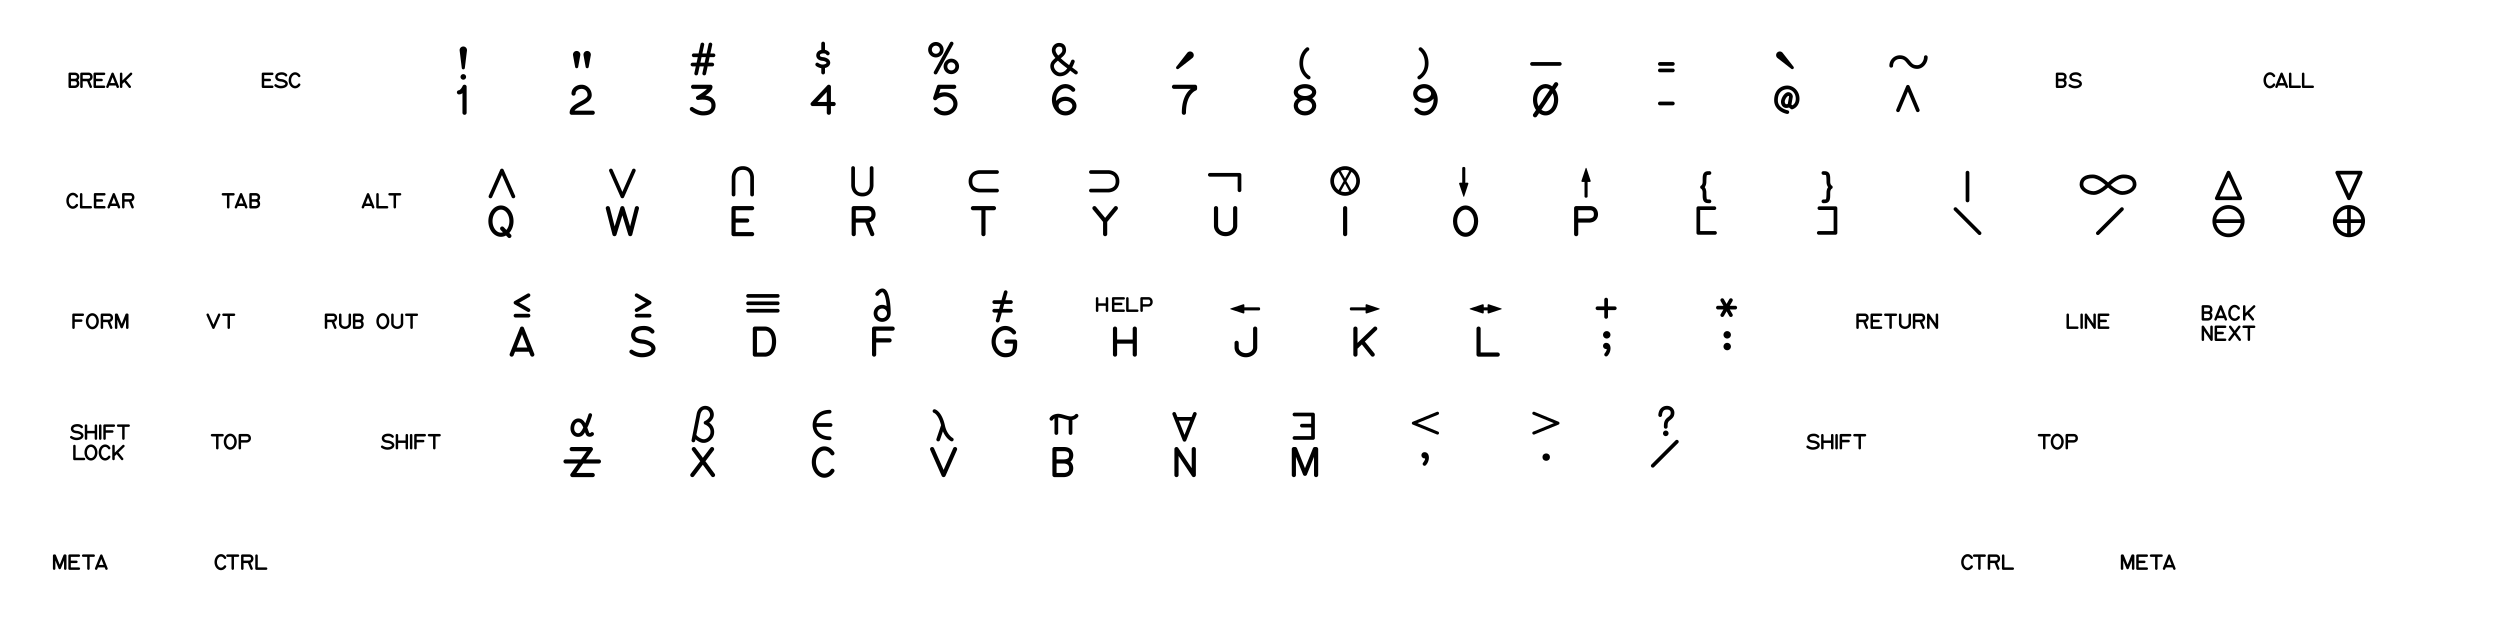 <!-- Created with Inkscape (http://www.inkscape.org/) -->
<svg id="svg177" width="4047" height="1040" version="1.1" viewBox="0 0 4047 1040" xml:space="preserve"
	xmlns="http://www.w3.org/2000/svg">
	<g id="g183" transform="translate(-16974.75,234)">
		<g id="W" transform="translate(-130)" stroke-linecap="round" stroke-linejoin="round">
			<path id="path79107-3" d="m18112.25 99.617a3.375 3.375 0 0 0-3.229 2.393l-9.263 30.473-7.776-30.32a3.375 3.375 0 0 0-4.107-2.432 3.375 3.375 0 0 0-2.43 4.107l10.766 41.992a3.375 3.375 0 0 0 6.5 0.143l9.539-31.379 9.539 31.379a3.375 3.375 0 0 0 6.5-0.143l10.766-41.992a3.375 3.375 0 0 0-2.43-4.107 3.375 3.375 0 0 0-4.107 2.432l-7.776 30.32-9.263-30.473a3.375 3.375 0 0 0-3.229-2.393z" color="#000000" style="-inkscape-stroke:none"/>
			<path id="path91274-6" d="m18092.48 39.248a3 3 0 0 0-1.533 3.957l18.559 42a3 3 0 0 0 5.488 0l18.559-42a3 3 0 0 0-1.533-3.957 3 3 0 0 0-3.956 1.531l-15.814 35.789-15.814-35.789a3 3 0 0 0-3.956-1.531z" color="#000000" style="-inkscape-stroke:none"/>
		</g>
		<g id="N" transform="translate(-146.25)" stroke-linecap="round" stroke-linejoin="round">
			<path id="path85076-3" d="m19021.842 433a3 3 0 0 0-1.15 0.213 3 3 0 0 0-1.68 3.896l16.701 42a3 3 0 0 0 5.574 0l16.702-42a3 3 0 0 0-1.68-3.896 3 3 0 0 0-3.897 1.678l-2.429 6.109h-22.965l-2.43-6.109a3 3 0 0 0-2.746-1.891zm7.561 14h18.195l-9.098 22.881-9.097-22.881z" color="#000000" style="-inkscape-stroke:none"/>
			<path id="path92698" d="m19053.5 489.625a3.375 3.375 0 0 0-3.375 3.375v30.852l-21.816-32.725a3.375 3.375 0 0 0-6.184 1.873v42a3.375 3.375 0 0 0 3.375 3.375 3.375 3.375 0 0 0 3.375-3.375v-30.852l21.816 32.725a3.375 3.375 0 0 0 6.184-1.873v-42a3.375 3.375 0 0 0-3.375-3.375z" color="#000000" style="-inkscape-stroke:none"/>
		</g>
		<g id="M" transform="translate(-146.75)" stroke-linecap="round" stroke-linejoin="round">
			<path id="path79927-5" d="m19217 434a3 3 0 0 0-3 3 3 3 0 0 0 3 3h27v12h-15c-1.657 0-3 1.343-3 3s1.343 3 3 3h15v14h-27a3 3 0 0 0-3 3 3 3 0 0 0 3 3h30a3 3 0 0 0 3-3v-38a3 3 0 0 0-3-3h-30z" color="#000000" style="-inkscape-stroke:none"/>
			<path id="path93133-1-4-9-9-9-0" d="m19216 489.625a3.375 3.375 0 0 0-3.375 3.375v42a3.375 3.375 0 0 0 3.375 3.375 3.375 3.375 0 0 0 3.375-3.375v-29.475l11.492 28.729a3.375 3.375 0 0 0 6.266 0l11.492-28.729v29.475a3.375 3.375 0 0 0 3.375 3.375 3.375 3.375 0 0 0 3.375-3.375v-42a3.375 3.375 0 0 0-3.375-3.375h-2a3.375 3.375 0 0 0-3.133 2.121l-12.867 32.168-12.867-32.168a3.375 3.375 0 0 0-3.133-2.121z" color="#000000" style="-inkscape-stroke:none"/>
		</g>
		<g id="Q" transform="translate(-130)" stroke-linecap="round" stroke-linejoin="round">
			<path id="path79105" d="m17915.691 98.617c-5.874 0-11.107 3.115-14.691 7.754-3.584 4.638-5.684 10.841-5.684 17.621 0 6.78 2.1 12.981 5.684 17.619 3.584 4.638 8.817 7.756 14.691 7.756 2.932 0 5.703-0.777 8.19-2.131l3.008 3.104a3.375 3.375 0 0 0 4.771 0.076 3.375 3.375 0 0 0 0.08-4.771l-2.545-2.627c0.412-0.452 0.811-0.919 1.188-1.406 3.584-4.638 5.683-10.839 5.683-17.619 0-6.78-2.099-12.983-5.683-17.621-3.584-4.638-8.817-7.754-14.692-7.754zm0 6.75c3.515 0 6.781 1.809 9.35 5.133s4.275 8.122 4.275 13.492c0 5.37-1.706 10.168-4.275 13.492-0.18 0.233-0.366 0.457-0.553 0.676l-4.373-4.516a3.375 3.375 0 0 0-2.369-1.027 3.375 3.375 0 0 0-2.402 0.951 3.375 3.375 0 0 0-0.08 4.771l3.636 3.756c-1.036 0.344-2.11 0.521-3.209 0.521-3.514 0-6.781-1.809-9.349-5.133-2.569-3.324-4.276-8.122-4.276-13.492 0-5.37 1.707-10.168 4.276-13.492 2.568-3.324 5.835-5.133 9.349-5.133z" color="#000000" style="-inkscape-stroke:none"/>
			<path id="path91274-6-9" d="m17917.25 38.992a3 3 0 0 0-2.744 1.787l-18.559 42a3 3 0 0 0 1.533 3.955 3 3 0 0 0 3.956-1.531l15.814-35.789 15.814 35.789a3 3 0 0 0 3.956 1.531 3 3 0 0 0 1.533-3.955l-18.559-42a3 3 0 0 0-2.744-1.787z" color="#000000" style="-inkscape-stroke:none"/>
		</g>
		<g id="E" transform="translate(-130)" stroke-linecap="round" stroke-linejoin="round">
			<path id="path79927" d="m18292.25 99.617a3.375 3.375 0 0 0-3.375 3.375v42a3.375 3.375 0 0 0 3.375 3.375h30a3.375 3.375 0 0 0 3.375-3.375 3.375 3.375 0 0 0-3.375-3.375h-26.625v-15.25h18.625c1.864 0 3.375-1.511 3.375-3.375s-1.511-3.375-3.375-3.375h-18.625v-13.25h26.625a3.375 3.375 0 0 0 3.375-3.375 3.375 3.375 0 0 0-3.375-3.375h-30z" color="#000000" style="-inkscape-stroke:none"/>
			<path id="path19069-6" d="m18307.25 34.992c-8.557 0-13.645 4.692-15.863 9.168-2.218 4.476-2.137 8.857-2.137 8.857v27.975a3 3 0 0 0 3 3 3 3 0 0 0 3-3v-28a3 3 0 0 0 0-0.027s0.01-3.116 1.514-6.141c1.499-3.024 3.911-5.832 10.486-5.832s8.987 2.808 10.486 5.832 1.514 6.141 1.514 6.141a3 3 0 0 0 0 0.027v28a3 3 0 0 0 3 3 3 3 0 0 0 3-3v-27.975s0.08-4.382-2.137-8.857c-2.218-4.476-7.306-9.168-15.863-9.168z" color="#000000" style="-inkscape-stroke:none"/>
		</g>
		<g id="R" transform="translate(-130)" stroke-linecap="round" stroke-linejoin="round">
			<path id="path81447" d="m18486.75 99.617a3.375 3.375 0 0 0-3.375 3.375v20 22a3.375 3.375 0 0 0 3.375 3.375 3.375 3.375 0 0 0 3.375-3.375v-18.625h15.359l8.143 19.902a3.375 3.375 0 0 0 4.4 1.846 3.375 3.375 0 0 0 1.846-4.4l-7.377-18.035c0.685-0.194 1.395-0.429 2.121-0.75 3.554-1.572 7.51-5.598 7.51-11.938 0-6.121-3.146-10.132-6.27-11.82-3.123-1.689-6.207-1.553-6.207-1.553l0.102-0.002h-23.002zm23.102 6.748h2e-3c5e-3 1e-5 1.416 0.002 2.791 0.744 1.376 0.744 2.73 1.734 2.73 5.883 0 3.93-1.544 4.903-3.49 5.764-1.947 0.861-4.053 0.861-4.053 0.861a3.375 3.375 0 0 0-0.08 0h-17.625v-13.25h19.625a3.375 3.375 0 0 0 0.1-0.002z" color="#000000" style="-inkscape-stroke:none"/>
			<path id="path19069-6-1" d="m18485.75 34.992a3 3 0 0 0-3 3v27.973s-0.08 4.384 2.137 8.859c2.218 4.476 7.306 9.168 15.863 9.168s13.645-4.692 15.863-9.168c2.218-4.476 2.137-8.859 2.137-8.859v-27.973a3 3 0 0 0-3-3 3 3 0 0 0-3 3v28a3 3 0 0 0 0 0.025s-0.01 3.118-1.514 6.143c-1.499 3.024-3.911 5.832-10.486 5.832-6.575 0-8.987-2.808-10.486-5.832s-1.514-6.143-1.514-6.143a3 3 0 0 0 0-0.025v-28a3 3 0 0 0-3-3z" color="#000000" style="-inkscape-stroke:none"/>
		</g>
		<g id="T" transform="translate(-130)" stroke-linecap="round" stroke-linejoin="round">
			<path id="path81451" d="m18679.75 99.617a3.375 3.375 0 0 0-3.375 3.375 3.375 3.375 0 0 0 3.375 3.375h13.625v38.625c0 1.864 1.511 3.375 3.375 3.375s3.375-1.511 3.375-3.375v-38.625h13.625a3.375 3.375 0 0 0 3.375-3.375 3.375 3.375 0 0 0-3.375-3.375h-34z" color="#000000" style="-inkscape-stroke:none"/>
			<path id="path19069-6-1-2" d="m18690.777 41.492s-4.383-0.081-8.859 2.137c-4.476 2.218-9.168 7.306-9.168 15.863 0 8.557 4.692 13.643 9.168 15.861 4.476 2.218 8.859 2.139 8.859 2.139h27.973a3 3 0 0 0 3-3 3 3 0 0 0-3-3h-28a3 3 0 0 0-0.03 0s-3.117-0.015-6.141-1.514c-3.024-1.499-5.832-3.912-5.832-10.486 0-6.575 2.808-8.987 5.832-10.486 3.024-1.499 6.141-1.514 6.141-1.514a3 3 0 0 0 0.03 0h28a3 3 0 0 0 3-3 3 3 0 0 0-3-3z" color="#000000" style="-inkscape-stroke:none"/>
		</g>
		<g id="Y" transform="translate(-130)" stroke-linecap="round" stroke-linejoin="round">
			<path id="path81455-4" d="m18874.311 100.387a3.375 3.375 0 0 0-0.459 4.75l16.523 20.066v19.789a3.375 3.375 0 0 0 3.375 3.375 3.375 3.375 0 0 0 3.375-3.375v-19.789l16.523-20.066a3.375 3.375 0 0 0-0.459-4.75 3.375 3.375 0 0 0-4.75 0.459l-14.689 17.836-14.689-17.836a3.375 3.375 0 0 0-4.75-0.459z" color="#000000" style="-inkscape-stroke:none"/>
			<path id="path19069-6-1-2-2" d="m18870.75 41.492a3 3 0 0 0-3 3 3 3 0 0 0 3 3h28a3 3 0 0 0 0.03 0s3.117 0.015 6.141 1.514c3.024 1.499 5.832 3.912 5.832 10.486 0 6.575-2.808 8.987-5.832 10.486-3.024 1.499-6.141 1.514-6.141 1.514a3 3 0 0 0-0.03 0h-28a3 3 0 0 0-3 3 3 3 0 0 0 3 3h27.973s4.383 0.079 8.859-2.139c4.476-2.218 9.168-7.304 9.168-15.861 0-8.557-4.692-13.645-9.168-15.863s-8.859-2.137-8.859-2.137z" color="#000000" style="-inkscape-stroke:none"/>
		</g>
		<g id="A" transform="translate(-146.25)" stroke-linecap="round" stroke-linejoin="round">
			<path id="path85076" d="m17966 294.625a3.375 3.375 0 0 0-3.136 2.129l-16.7 42a3.375 3.375 0 0 0 1.889 4.383 3.375 3.375 0 0 0 4.383-1.891l2.334-5.871h22.461l2.334 5.871a3.375 3.375 0 0 0 4.383 1.891 3.375 3.375 0 0 0 1.888-4.383l-16.699-42a3.375 3.375 0 0 0-3.137-2.129zm0 12.51 8.545 21.49h-17.09l8.545-21.49z" color="#000000" style="-inkscape-stroke:none"/>
			<path id="path32889-8-9" d="m17976.819 240.941a3 3 0 0 0-1.815 0.383l-21 12.074a3 3 0 0 0 0 5.203l21 12.074a3 3 0 0 0 4.098-1.105 3 3 0 0 0-1.106-4.096l-16.476-9.475 16.476-9.475a3 3 0 0 0 1.106-4.096 3 3 0 0 0-2.283-1.488zm-21.319 33.059a3 3 0 0 0-3 3 3 3 0 0 0 3 3h21a3 3 0 0 0 3-3 3 3 0 0 0-3-3h-21z" color="#000000" style="-inkscape-stroke:none"/>
		</g>
		<g id="S" transform="translate(-146.25)" stroke-linecap="round" stroke-linejoin="round">
			<path id="path32889-8-9-2" d="m18151.254 240.943a3 3 0 0 0-2.281 1.486 3 3 0 0 0 1.105 4.096l16.477 9.475-16.477 9.475a3 3 0 0 0-1.105 4.096 3 3 0 0 0 4.095 1.105l21-12.074a3 3 0 0 0 0-5.203l-21-12.074a3 3 0 0 0-1.814-0.381zm0.318 33.057a3 3 0 0 0-3 3 3 3 0 0 0 3 3h21a3 3 0 0 0 3-3 3 3 0 0 0-3-3h-21z" color="#000000" style="-inkscape-stroke:none"/>
			<path id="path7396" d="m18163.539 293.625c-5.181 0-10.062 0.822-14.014 3.092-3.951 2.269-6.837 6.452-6.849 11.557-0.01 5.192 3.154 9.121 6.834 11.119s7.867 2.669 11.49 2.971c2.882 0.24 6.971 1.305 9.961 2.92 2.99 1.614 4.434 3.395 4.434 4.998 0 1.885-1.129 3.436-3.918 4.916-2.79 1.48-6.991 2.428-11.323 2.428-8.266 0-14.865-4.941-14.865-4.941a3.375 3.375 0 0 0-4.732 0.617 3.375 3.375 0 0 0 0.617 4.732s8.067 6.342 18.98 6.342c5.259 0 10.366-1.028 14.487-3.215 4.12-2.186 7.504-5.994 7.504-10.879 0-5.166-3.915-8.744-7.977-10.938s-8.72-3.383-12.607-3.707c-3.146-0.262-6.582-0.955-8.831-2.176-2.248-1.221-3.311-2.367-3.304-5.17 0-2.89 1.07-4.348 3.461-5.721 2.39-1.373 6.243-2.195 10.652-2.195 4.133 0 6.822 1.176 8.535 2.281s2.237 1.92 2.237 1.92a3.375 3.375 0 0 0 4.701 0.83 3.375 3.375 0 0 0 0.83-4.701s-1.452-2.006-4.11-3.721c-2.658-1.715-6.737-3.359-12.193-3.359z" color="#000000" style="-inkscape-stroke:none"/>
		</g>
		<g id="X" transform="translate(-146.251)" stroke-linecap="round" stroke-linejoin="round">
			<path id="path90602" d="m18273.761 489.625a3.375 3.375 0 0 0-2.758 1.332l-12.235 16.098-11.869-16.061a3.375 3.375 0 0 0-2.213-1.332 3.375 3.375 0 0 0-2.506 0.623 3.375 3.375 0 0 0-0.707 4.721l13.041 17.645-15.431 20.307a3.375 3.375 0 0 0 0.644 4.73 3.375 3.375 0 0 0 4.729-0.645l14.24-18.736 13.82 18.699a3.375 3.375 0 0 0 4.719 0.709 3.375 3.375 0 0 0 0.707-4.721l-14.992-20.283 13.428-17.668a3.375 3.375 0 0 0-0.649-4.73 3.375 3.375 0 0 0-1.968-0.688z" color="#000000" style="-inkscape-stroke:none"/>
			<path id="path18404-3-5" d="m18261.107 423.127c-4.208 0.515-7.358 2.931-9.148 5.406-2.387 3.3-3.031 6.814-3.031 6.814l-8.444 43.059a3 3 0 0 0 2.368 3.52 3 3 0 0 0 3.521-2.365l0.477-2.428c1.848 1.616 4.169 3.291 7.67 4.734 5.374 2.216 10.809 0.866 14.724-1.883 3.915-2.749 6.653-6.747 7.469-10.906 1.529-7.79-1.674-13.6-5.174-16.914-0.813-0.77-1.643-1.408-2.445-1.969 2.063-1.601 4.35-3.81 5.976-6.996 4.057-7.948-0.812-18.199-9.41-19.885-1.627-0.319-3.148-0.359-4.551-0.188zm0.557 5.867c0.809-0.065 1.744-6e-3 2.84 0.209 4.112 0.806 7.288 7.218 5.221 11.268-2.479 4.856-7.702 7.156-7.702 7.156a3 3 0 0 0 0.192 5.611s2.733 0.95 5.197 3.283 4.556 5.575 3.412 11.402c-0.43 2.196-2.384 5.293-5.029 7.15s-5.64 2.626-8.988 1.246c-3.97-1.637-6.211-3.529-7.465-4.92-0.951-1.055-0.972-1.283-1.072-1.514l6.544-33.385s0.513-2.386 2.008-4.453c1.121-1.55 2.415-2.86 4.842-3.055z" color="#000000" style="-inkscape-stroke:none"/>
		</g>
		<g id="Z" transform="translate(-146.25)" stroke-linecap="round" stroke-linejoin="round">
			<path id="path89739" d="m18046.5 489.625a3.375 3.375 0 0 0-3.375 3.375 3.375 3.375 0 0 0 3.375 3.375h24.439l-9.466 13.25h-24.973a3.375 3.375 0 0 0-3.375 3.375 3.375 3.375 0 0 0 3.375 3.375h20.15l-11.896 16.65a3.375 3.375 0 0 0 2.746 5.338h33a3.375 3.375 0 0 0 3.375-3.375 3.375 3.375 0 0 0-3.375-3.375h-26.441l10.888-15.238h25.553a3.375 3.375 0 0 0 3.375-3.375 3.375 3.375 0 0 0-3.375-3.375h-20.731l10.477-14.662a3.375 3.375 0 0 0-2.746-5.338h-31z" color="#000000" style="-inkscape-stroke:none"/>
			<path id="path30663-8-0" d="m18077.324 435.051a3 3 0 0 0-3.758 1.969s-2.165 6.881-5.144 14.139c-0.485-0.826-0.929-1.675-1.512-2.438-1.89-2.473-4.51-4.612-7.916-5.18-4.093-0.682-8 1.138-10.539 4.152s-3.955 7.182-3.955 11.807c0 4.821 2.024 8.973 5.281 11.43 3.258 2.457 7.77 3.098 11.901 1.328 2.844-1.219 4.562-3.723 6.314-6.643 0.1 0.265 0.209 0.59 0.305 0.846 0.421 1.117 0.837 2.135 1.359 3.074 0.522 0.939 1.078 1.92 2.473 2.635 2.545 1.304 5.189 0.954 6.842 0.234s2.705-1.842 2.705-1.842a3 3 0 0 0-0.118-4.242 3 3 0 0 0-4.242 0.117s-0.246 0.251-0.742 0.467c-0.435 0.19-0.814 0.261-1.469-6e-3 -0.05-0.059-0.11-0.107-0.205-0.277-0.263-0.473-0.616-1.285-0.99-2.277-0.613-1.625-1.382-3.884-2.211-6.125 0.709-1.541 1.518-2.938 2.16-4.492 3.17-7.673 5.43-14.918 5.43-14.918a3 3 0 0 0-1.969-3.758zm-19.318 14.408c1.526 0.254 2.821 1.183 4.137 2.904 1.126 1.474 2.124 3.506 3.021 5.645-0.618 1.24-1.188 2.715-1.809 3.771-1.702 2.899-3.66 4.801-4.037 4.963-2.303 0.987-4.29 0.629-5.923-0.604-1.634-1.232-2.895-3.459-2.895-6.639 0-3.375 1.084-6.208 2.545-7.943s3.054-2.415 4.961-2.098z" color="#000000" style="-inkscape-stroke:none"/>
		</g>
		<g id="C" transform="translate(-146.25)" stroke-linecap="round" stroke-linejoin="round" stroke-miterlimit="9">
			<path id="path90730" d="m18455.5 488.625c-5.875 0-11.107 3.117-14.691 7.756-3.585 4.638-5.684 10.839-5.684 17.619s2.099 12.981 5.684 17.619c3.584 4.638 8.816 7.756 14.691 7.756a3.375 3.375 0 0 0 0.01 0c6.308-0.02 12.101-3.673 15.822-9.432a3.375 3.375 0 0 0-1.002-4.666 3.375 3.375 0 0 0-4.666 1.002c-2.72 4.209-6.44 6.332-10.172 6.346-3.512-2e-3 -6.777-1.811-9.344-5.133-2.568-3.324-4.275-8.122-4.275-13.492s1.707-10.168 4.275-13.492c2.569-3.324 5.836-5.133 9.35-5.133 3.728 8.3e-4 7.446 2.103 10.172 6.293a3.375 3.375 0 0 0 4.668 0.988 3.375 3.375 0 0 0 0.988-4.668c-3.732-5.735-9.53-9.362-15.828-9.363z" color="#000000" style="-inkscape-stroke:none;paint-order:fill markers stroke"/>
			<path id="path224490" d="m18464 429.5c-7.354 0-14.173 2.157-19.242 6.369-5.069 4.212-8.258 10.555-8.258 18.131s3.189 13.919 8.258 18.131c5.069 4.212 11.888 6.369 19.242 6.369a3 3 0 0 0 3-3 3 3 0 0 0-3-3c-6.177 0-11.608-1.827-15.406-4.982-3.129-2.6-5.235-6.053-5.881-10.518h22.787c1.657 0 3-1.343 3-3s-1.343-3-3-3h-22.787c0.646-4.465 2.752-7.918 5.881-10.518 3.798-3.155 9.229-4.982 15.406-4.982a3 3 0 0 0 3-3 3 3 0 0 0-3-3z" color="#000000" style="-inkscape-stroke:none;paint-order:fill markers stroke"/>
		</g>
		<g id="V" transform="translate(-146.251)" stroke-linecap="round" stroke-linejoin="round">
			<path id="path91274" d="m18631.16 489.854a3.375 3.375 0 0 0-2.582 0.059 3.375 3.375 0 0 0-1.723 4.451l18.557 42a3.375 3.375 0 0 0 6.176 0l18.557-42a3.375 3.375 0 0 0-1.723-4.451 3.375 3.375 0 0 0-4.451 1.725l-15.471 35.012-15.471-35.012a3.375 3.375 0 0 0-1.869-1.783z" color="#000000" style="-inkscape-stroke:none"/>
			<path id="path31512-7-4" d="m18633.407 428.52a3 3 0 0 0-2.545 2.15 3 3 0 0 0 2.055 3.713s0.09-7e-3 0.787 0.424c0.7 0.431 1.775 1.233 3.039 2.678 2.37 2.709 5.421 7.71 7.64 16.791l-7.484 22.27a3 3 0 0 0 1.891 3.799 3 3 0 0 0 3.799-1.889l4.773-14.209c1.924 4.572 4.306 8.017 6.506 10.488 3.349 3.761 6.5 5.43 6.5 5.43a3 3 0 0 0 4.043-1.285 3 3 0 0 0-1.287-4.043s-2.034-1.012-4.776-4.092c-2.743-3.08-5.969-8.082-7.672-15.885-0.075-0.345-0.154-0.672-0.232-1.008a3 3 0 0 0-0.055-0.236c-2.41-10.279-5.949-16.445-9.131-20.082-1.655-1.892-3.206-3.095-4.404-3.834-1.199-0.739-2.279-1.082-2.279-1.082a3 3 0 0 0-1.168-0.098z" color="#000000" style="-inkscape-stroke:none"/>
		</g>
		<g id="B" transform="translate(-146.25)" stroke-linecap="round" stroke-linejoin="round">
			<path id="path91740-1" d="m18828 489.625a3.375 3.375 0 0 0-3.375 3.375v42a3.375 3.375 0 0 0 3.375 3.375h15a3.375 3.375 0 0 0 0.03 0c3.519-0.032 7.229-0.883 10.26-3.225 3.031-2.341 5.084-6.299 5.084-11.15 0-4.592-1.854-8.348-4.625-10.736 2.747-2.17 4.625-5.774 4.625-10.264 0-4.844-2.138-8.733-5.252-10.809-3.114-2.076-6.748-2.566-10.123-2.566zm3.375 6.75h11.625c2.625 0 4.991 0.51 6.377 1.434 1.386 0.924 2.248 2.035 2.248 5.191s-0.864 4.277-2.252 5.205c-1.385 0.927-3.745 1.436-6.361 1.438-0 1e-5 -0.01-2e-3 -0.02-2e-3a3.375 3.375 0 0 0-0.01 4e-3h-11.605zm11.648 20.018c2.429-4e-3 4.69 0.636 6.157 1.775 1.469 1.142 2.445 2.676 2.445 5.832 0 3.148-0.976 4.663-2.459 5.809-1.483 1.145-3.773 1.794-6.197 1.816h-11.594v-15.23h11.625l0.02-2e-3z" color="#000000" style="-inkscape-stroke:none"/>
			<path id="path10438" d="m18834.119 435.875c-0.845-0.013-1.693 0.033-2.543 0.154-4.015 0.574-6.828 2.072-8.601 3.523-1.774 1.451-2.659 3.105-2.659 3.105a3 3 0 0 0 1.342 4.025 3 3 0 0 0 4.026-1.342s0.115-0.346 1.091-1.145c0.322-0.263 0.729-0.547 1.225-0.826v23.629c0 1.657 1.343 3 3 3s3-1.343 3-3v-25.09c2.436 0.103 5.716 0.958 9.154 1.969 2.544 0.748 5.173 1.578 7.846 1.988v21.133c0 1.657 1.343 3 3 3s3-1.343 3-3v-21.127c4.471-0.788 7.4-3.062 8.99-4.934a3 3 0 0 0-0.344-4.229 3 3 0 0 0-4.228 0.344c-0.912 1.074-2.553 2.505-5.842 2.975-2.47 0.353-6.48-0.658-10.73-1.908-3.188-0.938-6.51-2.009-9.883-2.213-0.281-0.017-0.562-0.029-0.844-0.033z" color="#000000" style="-inkscape-stroke:none"/>
		</g>
		<g id="D" transform="translate(-146.249)" stroke-linecap="round" stroke-linejoin="round">
			<path id="path85233" d="m18343 294.625a3.375 3.375 0 0 0-3.375 3.375v42a3.375 3.375 0 0 0 3.375 3.375h17a3.375 3.375 0 0 0 0.02 0s4.652-0.054 9.009-3.334c4.358-3.28 8.346-9.827 8.346-21.041s-3.988-17.761-8.346-21.041c-4.357-3.28-9.009-3.334-9.009-3.334a3.375 3.375 0 0 0-0.02 0zm3.375 6.75h13.605s2.348-0.013 4.991 1.977c2.642 1.989 5.654 5.941 5.654 15.648 0 9.708-3.012 13.659-5.654 15.648-2.643 1.989-4.991 1.977-4.991 1.977h-13.605z" color="#000000" style="-inkscape-stroke:none"/>
			<path id="path117134" d="m18331.999 242a3 3 0 0 0-3 3 3 3 0 0 0 3 3h48a3 3 0 0 0 3-3 3 3 0 0 0-3-3h-48zm0 12a3 3 0 0 0-3 3 3 3 0 0 0 3 3h48a3 3 0 0 0 3-3 3 3 0 0 0-3-3h-48zm0 12a3 3 0 0 0-3 3 3 3 0 0 0 3 3h48a3 3 0 0 0 3-3 3 3 0 0 0-3-3h-48z" color="#000000" style="-inkscape-stroke:none"/>
		</g>
		<g id="lbracket" transform="translate(-129.75)" stroke-linecap="round" stroke-linejoin="round">
			<path id="path27593-4-77-5" d="m19871.75 43.08c-1.962 0-3.597 0.032-5.238 0.494-1.641 0.462-3.316 1.65-4.198 3.246-1.762 3.192-1.539 6.829-1.564 13.32a3 3 0 0 0 0 0.01c0 2.84-0.772 4.342-1.414 5.213-0.642 0.871-0.928 0.953-0.928 0.953a3 3 0 0 0 0 5.367s0.286 0.082 0.928 0.953c0.642 0.871 1.414 2.373 1.414 5.213a3 3 0 0 0 0 0.01c0.03 6.491-0.198 10.128 1.564 13.32 0.882 1.596 2.557 2.784 4.198 3.246s3.276 0.494 5.238 0.494a3 3 0 0 0 3-3 3 3 0 0 0-3-3c-1.81 0-3.055-0.112-3.613-0.27-0.559-0.157-0.401-0.065-0.571-0.371-0.338-0.613-0.79-4.01-0.816-10.43 0-4.008-1.228-6.932-2.586-8.773-0.03-0.034-0.05-0.043-0.08-0.076 0.03-0.033 0.05-0.042 0.08-0.076 1.358-1.841 2.586-4.765 2.586-8.773 0.03-6.419 0.478-9.817 0.816-10.43 0.17-0.307 0.01-0.214 0.571-0.371 0.558-0.157 1.803-0.27 3.613-0.27a3 3 0 0 0 3-3 3 3 0 0 0-3-3z" color="#000000" style="-inkscape-stroke:none"/>
			<path id="path118877" d="m19853.75 100a3 3 0 0 0-3 3v40a3 3 0 0 0 3 3h27a3 3 0 0 0 3-3 3 3 0 0 0-3-3h-24v-34h23a3 3 0 0 0 3-3 3 3 0 0 0-3-3z" color="#000000" style="-inkscape-stroke:none"/>
		</g>
		<g id="rbracket" transform="translate(-129.75)" stroke-linecap="round" stroke-linejoin="round">
			<path id="path27593-4-77-5-0" d="m20056.25 43.08a3 3 0 0 0-3 3 3 3 0 0 0 3 3c1.81 0 3.055 0.112 3.613 0.27 0.559 0.157 0.401 0.065 0.571 0.371 0.338 0.613 0.79 4.01 0.816 10.43 0 4.008 1.228 6.932 2.586 8.773 0.03 0.034 0.05 0.043 0.08 0.076-0.03 0.033-0.05 0.042-0.08 0.076-1.358 1.841-2.586 4.765-2.586 8.773-0.03 6.419-0.478 9.817-0.816 10.43-0.17 0.307-0.01 0.214-0.571 0.371-0.558 0.157-1.803 0.27-3.613 0.27a3 3 0 0 0-3 3 3 3 0 0 0 3 3c1.962 0 3.597-0.032 5.238-0.494 1.641-0.462 3.316-1.65 4.198-3.246 1.762-3.192 1.539-6.829 1.564-13.32a3 3 0 0 0 0-0.01c0-2.84 0.772-4.342 1.414-5.213 0.642-0.871 0.928-0.953 0.928-0.953a3 3 0 0 0 0-5.367s-0.286-0.082-0.928-0.953c-0.642-0.871-1.414-2.373-1.414-5.213a3 3 0 0 0 0-0.01c-0.03-6.491 0.198-10.128-1.564-13.32-0.882-1.596-2.557-2.784-4.198-3.246s-3.276-0.494-5.238-0.494z" color="#000000" style="-inkscape-stroke:none"/>
			<path id="path118877-6" d="m20049.75 100a3 3 0 0 0-3 3 3 3 0 0 0 3 3h23v34h-24a3 3 0 0 0-3 3 3 3 0 0 0 3 3h27a3 3 0 0 0 3-3v-40a3 3 0 0 0-3-3z" color="#000000" style="-inkscape-stroke:none"/>
		</g>
		<g id="period" transform="translate(-147.25)">
			<circle id="path125940-9" cx="19624.998" cy="506.001" r="6"/>
			<path id="path123253-0" d="m19605.949 432.688a2.5 2.5 0 0 0-3.262 1.365 2.5 2.5 0 0 0 1.364 3.262l33.361 13.686-33.361 13.688a2.5 2.5 0 0 0-1.364 3.262 2.5 2.5 0 0 0 3.262 1.365l39-16a2.5 2.5 0 0 0 0-4.627z" color="#000000" stroke-linecap="round" stroke-linejoin="round" style="-inkscape-stroke:none"/>
		</g>
		<g id="semicolon" transform="translate(-146.25)">
			<path id="path125940-9-2" d="m19721.998 302a6 6 0 0 0-6 6 6 6 0 0 0 6 6 6 6 0 0 0 6-6 6 6 0 0 0-6-6zm-1 19a5 5 0 0 0-5 5 5 5 0 0 0 5 5 5 5 0 0 1 2e-3 0c3 0-2.121 6.879-2.121 6.879l4e-3 0.004a3 3 0 0 0-0.885 2.117 3 3 0 0 0 3 3 3 3 0 0 0 2.117-0.885l6e-3 0.006c6.96-7.123 6.88-20.864-1.877-21.115a5 5 0 0 0-0.246-0.006z"/>
			<path id="path124872" d="m19721 248a3 3 0 0 0-3 3v11h-11a3 3 0 0 0-3 3 3 3 0 0 0 3 3h11v11a3 3 0 0 0 3 3 3 3 0 0 0 3-3v-11h11a3 3 0 0 0 3-3 3 3 0 0 0-3-3h-11v-11a3 3 0 0 0-3-3z" color="#000000" stroke-linecap="round" stroke-linejoin="round" style="-inkscape-stroke:none"/>
		</g>
		<g id="comma" transform="translate(-147.25)">
			<path id="path125940" d="m19427.998 498a5 5 0 0 0-5 5 5 5 0 0 0 5 5 5 5 0 0 1 2e-3 0c3 0-2.121 6.879-2.121 6.879l4e-3 0.006a3 3 0 0 0-0.885 2.115 3 3 0 0 0 3 3 3 3 0 0 0 2.117-0.885l6e-3 0.008c6.954-7.117 6.88-20.844-1.858-21.115a5 5 0 0 0-0.265-0.008z"/>
			<path id="path123253" d="m19448.051 432.688-39 16a2.5 2.5 0 0 0 0 4.627l39 16a2.5 2.5 0 0 0 3.261-1.365 2.5 2.5 0 0 0-1.363-3.262l-33.361-13.688 33.361-13.686a2.5 2.5 0 0 0 1.363-3.262 2.5 2.5 0 0 0-3.261-1.365z" color="#000000" stroke-linecap="round" stroke-linejoin="round" style="-inkscape-stroke:none"/>
		</g>
		<g id="slash-question" transform="translate(-147.25)" stroke-linecap="round" stroke-linejoin="round">
			<path id="path123853-1" d="m19820.5 423c-6.591 0-10.661 4.061-12.352 7.75-1.69 3.689-1.648 7.25-1.648 7.25a3 3 0 0 0 3 3 3 3 0 0 0 3-3s0.04-2.439 1.102-4.75c1.059-2.311 2.489-4.25 6.898-4.25 4.667 0 6 2.5 6 5 0 1.767-0.158 2.624-0.707 3.59-0.549 0.966-1.71 2.222-4.094 4.012-2.962 2.225-4.707 4.917-5.484 7.625-0.777 2.708-0.715 5.287-0.715 7.773a3 3 0 0 0 3 3 3 3 0 0 0 3-3c0-2.514 0.03-4.529 0.482-6.119 0.457-1.59 1.213-2.899 3.319-4.48 2.684-2.016 4.523-3.762 5.707-5.844s1.492-4.324 1.492-6.557c0-5.5-4.667-11-12-11zm-1.934 40a4.5 4.5 0 0 0-4.5 4.5 4.5 4.5 0 0 0 4.5 4.5 4.5 4.5 0 0 0 4.5-4.5 4.5 4.5 0 0 0-4.5-4.5z" color="#000000" style="-inkscape-stroke:none"/>
			<path id="path128441-0-3-6-9" d="m19836.5 478a3 3 0 0 0-2.121 0.879l-39 39a3 3 0 0 0 0 4.242 3 3 0 0 0 4.242 0l39-38.998a3 3 0 0 0 0-4.244 3 3 0 0 0-2.121-0.879z" color="#000000" style="-inkscape-stroke:none"/>
		</g>
		<g id="backslash" transform="translate(-122.125)" stroke-linecap="round" stroke-linejoin="round">
			<path id="path128441-0" d="m20281.875 42.492a3 3 0 0 0-3 3v45a3 3 0 0 0 3 3 3 3 0 0 0 3-3v-45a3 3 0 0 0-3-3z" color="#000000" style="-inkscape-stroke:none"/>
			<path id="path128441-0-3" d="m20262.375 101.492a3 3 0 0 0-2.121 0.879 3 3 0 0 0 0 4.242l39 39a3 3 0 0 0 4.242 0 3 3 0 0 0 0-4.244l-39-38.998a3 3 0 0 0-2.121-0.879z" color="#000000" style="-inkscape-stroke:none"/>
		</g>
		<g id="U" transform="translate(-130)" stroke-linecap="round" stroke-linejoin="round">
			<path id="path82649-2" d="m19073.25 99.617a3.375 3.375 0 0 0-3.375 3.375v28.5c0 9.55 8.726 16.875 18.875 16.875s18.875-7.325 18.875-16.875v-28.5a3.375 3.375 0 0 0-3.375-3.375 3.375 3.375 0 0 0-3.375 3.375v28.5c0 5.362-5.154 10.125-12.125 10.125s-12.125-4.763-12.125-10.125v-28.5a3.375 3.375 0 0 0-3.375-3.375z" color="#000000" style="-inkscape-stroke:none"/>
			<path id="path129493" d="m19063.25 45.992a3 3 0 0 0-3 3 3 3 0 0 0 3 3h45v22a3 3 0 0 0 3 3 3 3 0 0 0 3-3v-25a3 3 0 0 0-3-3z" color="#000000" style="-inkscape-stroke:none"/>
		</g>
		<g id="I" transform="translate(-130)" stroke-linecap="round" stroke-linejoin="round">
			<path id="path84948" d="m19282.252 99.617a3.375 3.375 0 0 0-3.375 3.375v42a3.375 3.375 0 0 0 3.375 3.375 3.375 3.375 0 0 0 3.375-3.375v-42a3.375 3.375 0 0 0-3.375-3.375z" color="#000000" style="-inkscape-stroke:none"/>
			<path id="path130000" d="m19282.25 34.992c-13.219 0-24 10.781-24 24s10.781 24 24 24 24-10.781 24-24-10.781-24-24-24zm0 6c2.429 0 4.74 0.478 6.85 1.342l-7.018 12.633-6.955-12.52c2.183-0.936 4.59-1.455 7.123-1.455zm10.36 3.264c4.626 3.25 7.64 8.625 7.64 14.736 0 6.146-3.046 11.547-7.716 14.791l-8.165-14.697 8.241-14.83zm-20.961 0.172 8.144 14.658-8.068 14.523c-4.532-3.261-7.475-8.579-7.475-14.617 0-6.005 2.909-11.298 7.399-14.564zm10.433 18.777 6.932 12.479c-2.087 0.841-4.368 1.309-6.764 1.309-2.501 0-4.879-0.505-7.039-1.418l6.871-12.369z" color="#000000" stroke-miterlimit="5" style="-inkscape-stroke:none;paint-order:fill markers stroke"/>
		</g>
		<g id="colon" transform="translate(-146.25)">
			<path id="path125940-9-2-3" d="m19916.998 302a6 6 0 0 0-6 6 6 6 0 0 0 6 6 6 6 0 0 0 6-6 6 6 0 0 0-6-6zm0 19a6 6 0 0 0-6 6 6 6 0 0 0 6 6 6 6 0 0 0 6-6 6 6 0 0 0-6-6z"/>
			<path id="path35601-5" d="m19909 248.875a3 3 0 0 0-1.5 0.402 3 3 0 0 0-1.098 4.098l4.403 7.625h-8.805a3 3 0 0 0-3 3 3 3 0 0 0 3 3h8.805l-4.403 7.625a3 3 0 0 0 1.098 4.098 3 3 0 0 0 4.098-1.098l4.402-7.625 4.402 7.625a3 3 0 0 0 4.098 1.098 3 3 0 0 0 1.098-4.098l-4.403-7.625h8.805a3 3 0 0 0 3-3 3 3 0 0 0-3-3h-8.805l4.403-7.625a3 3 0 0 0-1.098-4.098 3 3 0 0 0-4.098 1.098l-4.402 7.625-4.402-7.625a3 3 0 0 0-2.598-1.5z" color="#000000" stroke-linecap="round" stroke-linejoin="round" style="-inkscape-stroke:none"/>
		</g>
		<g id="slash-infinity" transform="translate(-114.249)" stroke-linecap="round" stroke-linejoin="round">
			<path id="path128441-0-3-6" d="m20524 101.492a3 3 0 0 0-2.121 0.879l-39 38.998a3 3 0 0 0 0 4.244 3 3 0 0 0 4.242 0l39-39a3 3 0 0 0 0-4.242 3 3 0 0 0-2.121-0.879z" color="#000000" style="-inkscape-stroke:none"/>
			<path id="path28244-3" d="m20476.499 48.492c-6.424 0-11.585 1.332-15.304 4.135-3.72 2.803-5.696 7.15-5.696 11.865 0 5.221 3.271 9.576 7.58 12.461s9.812 4.539 15.42 4.539c6.3 0 12.292-3.664 17.006-7.068 2.476-1.788 4.547-3.543 5.996-4.838 1.449 1.295 3.518 3.05 5.994 4.838 4.714 3.404 10.706 7.068 17.006 7.068 5.608 0 11.111-1.654 15.42-4.539s7.58-7.24 7.58-12.461c0-4.716-1.973-9.062-5.693-11.865-3.72-2.803-8.883-4.135-15.307-4.135h-2e-3c-7.167 0-13.784 3.905-18.777 7.584-2.596 1.912-4.733 3.799-6.221 5.199-1.488-1.4-3.624-3.286-6.221-5.199-4.993-3.679-11.612-7.584-18.779-7.584h-2e-3zm0 6c4.833 0 10.716 3.093 15.223 6.414 2.231 1.644 4.097 3.276 5.426 4.514-1.303 1.149-3.07 2.635-5.155 4.141-4.286 3.096-9.794 5.932-13.494 5.932-4.392 0-8.889-1.389-12.08-3.525s-4.92-4.78-4.92-7.475c0-3.2 1.027-5.354 3.307-7.072s6.117-2.928 11.693-2.928zm50 0c5.576 0 9.416 1.21 11.696 2.928s3.304 3.873 3.304 7.072c0 2.694-1.729 5.338-4.92 7.475s-7.688 3.525-12.08 3.525c-3.7 0-9.208-2.836-13.494-5.932-2.085-1.506-3.849-2.992-5.152-4.141 1.329-1.237 3.194-2.869 5.425-4.514 4.507-3.321 10.388-6.414 15.221-6.414z" color="#000000" style="-inkscape-stroke:none"/>
		</g>
		<g id="H" transform="translate(-146.25)" stroke-linecap="round" stroke-linejoin="round">
			<path id="path86915" d="m18926 294.625a3.375 3.375 0 0 0-3.375 3.375v42a3.375 3.375 0 0 0 3.375 3.375 3.375 3.375 0 0 0 3.375-3.375v-17.625h25.25v17.625a3.375 3.375 0 0 0 3.375 3.375 3.375 3.375 0 0 0 3.375-3.375v-42a3.375 3.375 0 0 0-3.375-3.375 3.375 3.375 0 0 0-3.375 3.375v17.625h-25.25v-17.625a3.375 3.375 0 0 0-3.375-3.375z" color="#000000" style="-inkscape-stroke:none"/>
			<path id="path10426-7-7-8-7" d="m18897 247a2 2 0 0 0-2 2v20a2 2 0 0 0 2 2 2 2 0 0 0 2-2v-8h12v8c0 1.105 0.896 2 2 2 1.105 0 2-0.895 2-2v-20c0-1.105-0.895-2-2-2-1.104 0-2 0.895-2 2v8h-12v-8a2 2 0 0 0-2-2zm26 0a2 2 0 0 0-2 2v20a2 2 0 0 0 2 2h17a2 2 0 0 0 2-2 2 2 0 0 0-2-2h-15v-7h11c1.105 0 2-0.895 2-2s-0.895-2-2-2h-11v-5h15a2 2 0 0 0 2-2 2 2 0 0 0-2-2h-17zm23 0a2 2 0 0 0-2 2v20a2 2 0 0 0 2 2h16a2 2 0 0 0 2-2 2 2 0 0 0-2-2h-14v-18a2 2 0 0 0-2-2zm23 0a2 2 0 0 0-2 2v11.381 8.619a2 2 0 0 0 2 2 2 2 0 0 0 2-2v-6.619h9.315a2 2 0 0 0 0.185-0.01s1.662-0.137 3.293-1.193c1.631-1.056 3.286-3.313 3.203-6.553-0.08-3.149-1.52-5.297-3.002-6.375-1.481-1.078-3.05-1.24-3.05-1.24a2 2 0 0 0-0.204-0.01h-11.74zm2 4h9.559c0.02 2e-3 0.48 0.047 1.082 0.484 0.613 0.446 1.303 1.135 1.357 3.242 0.05 2.016-0.635 2.612-1.379 3.094-0.734 0.476-1.45 0.558-1.47 0.561h-9.149v-7.381z" color="#000000" style="-inkscape-stroke:none"/>
		</g>
		<g id="return" transform="translate(-138.125)">
			<path id="path79927-0-7" d="m20119.875 273.5c-1.105 1.1e-4 -2 0.895-2 2v10 11c0 1.105 0.895 2 2 2s2-0.895 2-2v-9h7.156l3.992 9.758c0.418 1.023 1.587 1.513 2.61 1.094 1.023-0.418 1.513-1.587 1.094-2.609l-3.559-8.697c0.251-0.082 0.506-0.176 0.766-0.291 1.851-0.819 3.941-2.972 3.941-6.254 0-3.152-1.656-5.297-3.299-6.186-1.643-0.888-3.262-0.814-3.262-0.814h-11.439zm23 0c-1.105 1.1e-4 -2 0.895-2 2v21c0 1.105 0.895 2 2 2h15c1.105 0 2-0.895 2-2s-0.895-2-2-2h-13v-7h9c1.105 0 2-0.895 2-2s-0.895-2-2-2h-9v-6h13c1.105 0 2-0.895 2-2s-0.895-2-2-2h-15zm22 0a2 2 0 0 0-2 2 2 2 0 0 0 2 2h6.5v19c0 1.105 0.895 2 2 2s2-0.895 2-2v-19h6.5a2 2 0 0 0 2-2 2 2 0 0 0-2-2h-17zm24 0a2 2 0 0 0-2 2v14.25c0 4.969 4.529 8.75 9.75 8.75s9.75-3.781 9.75-8.75v-14.25a2 2 0 0 0-2-2 2 2 0 0 0-2 2v14.25c0 2.486-2.413 4.75-5.75 4.75-3.339 0-5.75-2.263-5.75-4.75v-14.25a2 2 0 0 0-2-2zm22.5 0a2 2 0 0 0-2 2v10 11a2 2 0 0 0 2 2 2 2 0 0 0 2-2v-9h7.156l3.992 9.758a2 2 0 0 0 2.61 1.094 2 2 0 0 0 1.094-2.609l-3.559-8.697c0.251-0.082 0.506-0.176 0.766-0.291 1.851-0.819 3.941-2.972 3.941-6.254 0-3.152-1.656-5.297-3.299-6.186-1.643-0.888-3.262-0.814-3.262-0.814h-11.439zm37 0a2 2 0 0 0-2 2v14.395l-10.336-15.504a2 2 0 0 0-3.664 1.109v21a2 2 0 0 0 2 2 2 2 0 0 0 2-2v-14.395l10.336 15.504a2 2 0 0 0 3.664-1.109v-21a2 2 0 0 0-2-2zm-126.5 4h9.5c0.02 3e-4 0.041 3e-4 0.061 0 0 0 0.631 6e-3 1.238 0.334 0.607 0.328 1.199 0.683 1.199 2.666 0 1.853-0.66 2.198-1.559 2.596s-1.89 0.404-1.89 0.404c-0.02-2.1e-4 -0.031-2.1e-4 -0.051 0h-8.5l2e-3 -6zm91.5 0h9.5a2 2 0 0 0 0.061 0s0.631 6e-3 1.238 0.334c0.607 0.328 1.199 0.683 1.199 2.666 0 1.853-0.66 2.198-1.559 2.596s-1.89 0.404-1.89 0.404a2 2 0 0 0-0.051 0h-8.5l2e-3 -6z" color="#000000" stroke-linecap="round" stroke-linejoin="round" style="-inkscape-stroke:none"/>
		</g>
		<g id="line" transform="translate(-122.125)">
			<path id="path79927-0-4" d="m20473.646 273.496c-1.019-3.1e-4 -2.02 0.768-2.021 2.004v21c0 1.105 0.895 2 2 2s2-0.895 2-2v-14.395l10.336 15.504c1.098 1.645 3.663 0.869 3.664-1.109v-21c0-1.105-0.895-2-2-2s-2 0.895-2 2v14.395l-10.336-15.504c-0.412-0.617-1.031-0.894-1.643-0.895zm-29.521 0.004c-1.105 0-2 0.895-2 2v21c0 1.105 0.895 2 2 2h15.5c1.105 0 2-0.895 2-2s-0.895-2-2-2h-13.5v-19c0-1.105-0.895-2-2-2zm22.5 0c-1.105 0-2 0.895-2 2v21c0 1.105 0.895 2 2 2s2-0.895 2-2v-21c0-1.105-0.895-2-2-2zm28 0a2 2 0 0 0-2 2v21a2 2 0 0 0 2 2h15a2 2 0 0 0 2-2 2 2 0 0 0-2-2h-13v-7h9c1.105 0 2-0.895 2-2s-0.895-2-2-2h-9v-6h13a2 2 0 0 0 2-2 2 2 0 0 0-2-2h-15z" color="#000000" stroke-linecap="round" stroke-linejoin="round" style="-inkscape-stroke:none"/>
		</g>
		<g id="back-next" transform="translate(-114.75 -.5)" stroke-linecap="round" stroke-linejoin="round">
			<path id="path85076-9-8" d="m20706.996 260c-3.043 0.002-5.748 1.62-7.586 3.998-1.839 2.38-2.908 5.547-2.908 9.002s1.069 6.622 2.908 9.002c1.839 2.38 4.546 3.998 7.592 3.998 3.273-0.01 6.267-1.909 8.174-4.859a2 2 0 0 0-0.594-2.764 2 2 0 0 0-2.766 0.594c-1.314 2.034-3.078 3.023-4.824 3.029-1.646-1e-3 -3.187-0.845-4.424-2.445-1.237-1.601-2.072-3.935-2.072-6.555s0.835-4.954 2.072-6.555c1.238-1.601 2.78-2.445 4.428-2.445 1.744 3.9e-4 3.507 0.982 4.824 3.006a2 2 0 0 0 2.768 0.584 2 2 0 0 0 0.584-2.768c-1.912-2.937-4.904-4.819-8.17-4.822h-6e-3zm-51.476 0.5a2 2 0 0 0-2 2v10.01 10.99a2 2 0 0 0 2 2h7.5a2 2 0 0 0 0.019 0c1.81-0.017 3.731-0.452 5.318-1.678 1.588-1.226 2.664-3.317 2.664-5.822 0-2.268-0.945-4.115-2.292-5.375 1.33-1.162 2.292-2.919 2.292-5.125 0-2.5-1.128-4.573-2.765-5.664-1.637-1.091-3.513-1.336-5.235-1.336h-7.501zm28.849 0a2 2 0 0 0-1.857 1.262l-8.35 21a2 2 0 0 0 1.119 2.598 2 2 0 0 0 2.598-1.121l1.09-2.738h10.804l1.088 2.738a2 2 0 0 0 2.598 1.121 2 2 0 0 0 1.119-2.598l-8.349-21a2 2 0 0 0-1.86-1.262zm38.096 0a2 2 0 0 0-2 2v21a2 2 0 0 0 2 2 2 2 0 0 0 2-2v-4.658l3.17-3.066 7.254 8.98a2 2 0 0 0 2.812 0.301 2 2 0 0 0 0.299-2.812l-7.48-9.262 9.345-9.045a2 2 0 0 0 0.051-2.828 2 2 0 0 0-1.402-0.609h-2e-3a2 2 0 0 0-1.422 0.562l-12.625 12.217v-10.779a2 2 0 0 0-2-2zm-64.945 4h5.5c1.277 0 2.402 0.255 3.015 0.664 0.613 0.409 0.985 0.836 0.985 2.336s-0.373 1.931-0.987 2.342c-0.613 0.41-1.736 0.667-3.01 0.668h-5.492l-0.011-6.01zm26.851 3.412 3.813 9.588h-7.625l3.812-9.588zm-26.851 6.598h5.5c1.163-2e-3 2.226 0.306 2.888 0.82 0.663 0.515 1.104 1.17 1.104 2.67 0 1.495-0.44 2.139-1.11 2.656s-1.749 0.833-2.91 0.844h-5.48l8e-3 -6.99z" color="#000000" style="-inkscape-stroke:none"/>
			<path id="path79927-0-0" d="m20655.543 293.496c-1.02-3.1e-4 -2.023 0.768-2.023 2.004v21c0 1.105 0.895 2 2 2 1.104 0 2-0.895 2-2v-14.395l10.335 15.504c1.098 1.648 3.665 0.87 3.665-1.109v-21c0-1.105-0.896-2-2-2-1.105 0-2 0.895-2 2v14.395l-10.336-15.504c-0.412-0.617-1.029-0.894-1.641-0.895zm20.977 0.004c-1.105 1.1e-4 -2 0.895-2 2v21c0 1.105 0.895 2 2 2h15c1.104 0 2-0.895 2-2s-0.896-2-2-2h-13v-7h9c1.104 0 2-0.895 2-2s-0.896-2-2-2h-9v-6h13c1.104 0 2-0.895 2-2s-0.896-2-2-2h-15zm37.886 0c-0.065 0.002-0.131 0.009-0.197 0.018-0.526 0.072-1.001 0.349-1.322 0.771l-5.864 7.715-5.685-7.693c-0.657-0.888-1.909-1.075-2.797-0.418-0.888 0.656-1.076 1.909-0.42 2.797l6.381 8.633-7.574 9.967c-0.668 0.88-0.497 2.135 0.383 2.803 0.879 0.668 2.133 0.498 2.802-0.381l6.867-9.035 6.663 9.014c0.656 0.888 1.908 1.076 2.796 0.42 0.889-0.657 1.076-1.911 0.418-2.799l-7.355-9.953 6.57-8.646c0.668-0.88 0.497-2.135-0.383-2.803-0.369-0.281-0.823-0.425-1.283-0.408zm7.074 0c-1.105 0-2 0.895-2 2s0.895 2 2 2h6.5v19c0 1.105 0.895 2 2 2s2-0.895 2-2v-19h6.5c1.105 0 2-0.895 2-2s-0.895-2-2-2h-17z" color="#000000" style="-inkscape-stroke:none"/>
		</g>
		<g id="shift" transform="translate(-114.75)">
			<path id="path81451-3-7" d="m20025.768 468c-2.626 0-5.115 0.412-7.163 1.588-2.047 1.176-3.575 3.394-3.582 6.049v0.004c0 2.704 1.68 4.795 3.584 5.83 1.905 1.035 4.031 1.369 5.866 1.521 1.395 0.116 3.412 0.643 4.857 1.424 1.445 0.78 2.053 1.588 2.053 2.225 0 0.804-0.46 1.474-1.793 2.182-1.333 0.707-3.392 1.178-5.516 1.178-4.009 0-7.242-2.406-7.242-2.406-0.876-0.673-2.132-0.509-2.805 0.367-0.673 0.876-0.509 2.132 0.368 2.805 0 0 4.101 3.234 9.679 3.234 2.673 0 5.269-0.519 7.391-1.645s3.918-3.134 3.918-5.715c0-2.748-2.072-4.621-4.153-5.744-2.08-1.123-4.435-1.723-6.425-1.889-1.551-0.129-3.231-0.476-4.287-1.051-1.057-0.574-1.494-1.023-1.495-2.314 0-1.339 0.453-1.942 1.575-2.586 1.123-0.645 3.001-1.057 5.17-1.057 2.005 0 3.284 0.565 4.097 1.09 0.813 0.525 1.031 0.877 1.031 0.877 0.634 0.907 1.882 1.127 2.788 0.492 0.904-0.634 1.123-1.881 0.49-2.785 0 0-0.768-1.058-2.141-1.943s-3.476-1.73-6.265-1.73zm13.769 0.5c-1.104 0-2 0.895-2 2v21c0 1.105 0.896 2 2 2 1.105 0 2-0.895 2-2v-8.5h12v8.5c0 1.105 0.896 2 2 2 1.105 0 2-0.895 2-2v-21c0-1.105-0.895-2-2-2-1.104 0-2 0.895-2 2v8.5h-12v-8.5c0-1.105-0.895-2-2-2zm23 0c-1.104 0-2 0.895-2 2v21c0 1.105 0.896 2 2 2 1.105 0 2-0.895 2-2v-21c0-1.105-0.895-2-2-2zm7 0c-1.104 1.1e-4 -2 0.895-2 2v21c0 1.105 0.896 2 2 2 1.105 0 2-0.895 2-2v-9.5h10.5c1.105 0 2-0.895 2-2s-0.895-2-2-2h-10.5v-5.5h13c1.105 0 2-0.895 2-2s-0.895-2-2-2h-15zm22 0a2 2 0 0 0-2 2 2 2 0 0 0 2 2h6.5v19c0 1.105 0.895 2 2 2s2-0.895 2-2v-19h6.5a2 2 0 0 0 2-2 2 2 0 0 0-2-2h-17z" color="#000000" stroke-linecap="round" stroke-linejoin="round" style="-inkscape-stroke:none"/>
		</g>
		<g id="top" transform="translate(-49.749)">
			<path id="path81451-3-66" d="m20354.75 468c-3.047 0-5.755 1.618-7.594 3.998-1.839 2.38-2.906 5.547-2.906 9.002s1.067 6.622 2.906 9.002c1.839 2.38 4.547 3.998 7.594 3.998 3.046 0 5.754-1.618 7.593-3.998 1.839-2.38 2.907-5.547 2.907-9.002s-1.068-6.622-2.907-9.002c-1.839-2.38-4.547-3.998-7.593-3.998zm-29.5 0.5a2 2 0 0 0-2 2 2 2 0 0 0 2 2h6.5v19c0 1.105 0.895 2 2 2 1.104 0 2-0.895 2-2v-19h6.5a2 2 0 0 0 2-2 2 2 0 0 0-2-2h-17zm44.998 0a2 2 0 0 0-2 2v10 11a2 2 0 0 0 2 2 2 2 0 0 0 2-2v-9h8.451s1.758 0.073 3.609-0.746c1.851-0.819 3.94-2.972 3.94-6.254 0-3.152-1.656-5.297-3.299-6.186-1.643-0.888-3.26-0.814-3.26-0.814h-11.441zm-15.498 3.5c1.647 0 3.189 0.844 4.427 2.445 1.237 1.601 2.073 3.935 2.073 6.555s-0.836 4.954-2.073 6.555c-1.238 1.601-2.78 2.445-4.427 2.445-1.648 0-3.19-0.844-4.428-2.445-1.237-1.601-2.072-3.935-2.072-6.555s0.835-4.954 2.072-6.555c1.238-1.601 2.78-2.445 4.428-2.445zm17.498 0.5h9.5a2 2 0 0 0 0.06 0s0.633 6e-3 1.24 0.334c0.607 0.328 1.2 0.683 1.2 2.666 0 1.853-0.66 2.198-1.559 2.596-0.898 0.398-1.891 0.404-1.891 0.404a2 2 0 0 0-0.05 0h-8.5v-6z" color="#000000" stroke-linecap="round" stroke-linejoin="round" style="-inkscape-stroke:none"/>
		</g>
		<g id="meta" transform="translate(-48.75 .5)">
			<path id="path79927-0-8-4" d="m17111.15 663c-1.104 1.1e-4 -1.999 0.895-2 2v21c0 1.105 0.896 2 2 2 1.105 0 2-0.895 2-2v-13.115l5.143 12.857c0.67 1.678 3.045 1.678 3.715 0l5.142-12.857v13.115c0 1.105 0.896 2 2 2 1.105 0 2-0.895 2-2v-21c0-1.105-0.895-2-2-2h-1c-0.818 1.3e-4 -1.553 0.498-1.857 1.258l-6.143 15.355-6.142-15.355c-0.304-0.76-1.039-1.258-1.858-1.258h-1zm25 0c-1.104 1.1e-4 -1.999 0.895-2 2v21c1e-3 1.105 0.896 2 2 2h15c1.105 0 2-0.895 2-2s-0.895-2-2-2h-13v-7h9c1.105 0 2-0.895 2-2s-0.895-2-2-2h-9v-6h13c1.105 0 2-0.895 2-2s-0.895-2-2-2h-15zm22 0a2 2 0 0 0-2 2 2 2 0 0 0 2 2h6.5v19c0 1.105 0.895 2 2 2s2-0.895 2-2v-19h6.5a2 2 0 0 0 2-2 2 2 0 0 0-2-2h-17zm29.35 0a2 2 0 0 0-1.859 1.262l-8.35 21a2 2 0 0 0 1.119 2.598 2 2 0 0 0 2.598-1.121l1.09-2.738h10.804l1.09 2.738a2 2 0 0 0 2.598 1.121 2 2 0 0 0 1.119-2.598l-8.35-21a2 2 0 0 0-1.859-1.262zm0 7.414 3.812 9.586h-7.624l3.812-9.586z" color="#000000" stroke-linecap="round" stroke-linejoin="round" style="-inkscape-stroke:none"/>
		</g>
		<g id="ctrl" transform="translate(-97.5 .5)">
			<path id="path81447-0-6-9" d="m17429.994 662.5c-3.043 0.002-5.75 1.62-7.588 3.998-1.839 2.38-2.906 5.547-2.906 9.002s1.067 6.622 2.906 9.002c1.839 2.38 4.548 3.998 7.594 3.998 3.273-0.01 6.267-1.909 8.174-4.859a2 2 0 0 0-0.594-2.764 2 2 0 0 0-2.766 0.594c-1.314 2.034-3.077 3.023-4.824 3.029-1.646-1e-3 -3.187-0.845-4.424-2.445-1.237-1.601-2.072-3.935-2.072-6.555s0.835-4.954 2.072-6.555c1.238-1.601 2.78-2.445 4.428-2.445 1.744 3.9e-4 3.507 0.982 4.824 3.006a2 2 0 0 0 2.768 0.584 2 2 0 0 0 0.584-2.768c-1.912-2.937-4.904-4.819-8.17-4.822h-6e-3zm10.506 0.5a2 2 0 0 0-2 2 2 2 0 0 0 2 2h6.5v19c0 1.105 0.895 2 2 2s2-0.895 2-2v-19h6.5a2 2 0 0 0 2-2 2 2 0 0 0-2-2h-17zm24 0a2 2 0 0 0-2 2v10 11a2 2 0 0 0 2 2 2 2 0 0 0 2-2v-9h7.156l3.992 9.758a2 2 0 0 0 2.61 1.094 2 2 0 0 0 1.094-2.609l-3.559-8.697c0.251-0.082 0.506-0.176 0.766-0.291 1.851-0.819 3.941-2.972 3.941-6.254 0-3.152-1.656-5.297-3.299-6.186-1.643-0.888-3.262-0.814-3.262-0.814h-11.439zm23 0a2 2 0 0 0-2 2v21a2 2 0 0 0 2 2h15.5a2 2 0 0 0 2-2 2 2 0 0 0-2-2h-13.5v-19a2 2 0 0 0-2-2zm-21 4h9.5a2 2 0 0 0 0.061 0s0.631 6e-3 1.238 0.334c0.607 0.328 1.199 0.683 1.199 2.666 0 1.853-0.66 2.198-1.559 2.596s-1.89 0.404-1.89 0.404a2 2 0 0 0-0.051 0h-8.5l2e-3 -6z" color="#000000" stroke-linecap="round" stroke-linejoin="round" style="-inkscape-stroke:none"/>
		</g>
		<g id="lshift" transform="translate(-105.625,2e-5)">
			<path id="path81451-3-7-5" d="m17709.143 468c-2.626 0-5.115 0.412-7.163 1.588-2.047 1.176-3.575 3.394-3.582 6.049a2 2 0 0 0 0 0.004c0 2.704 1.68 4.795 3.584 5.83 1.905 1.035 4.031 1.369 5.866 1.521a2 2 0 0 0 0 0.002c1.395 0.116 3.412 0.641 4.857 1.422 1.445 0.78 2.053 1.588 2.053 2.225 0 0.804-0.46 1.474-1.793 2.182-1.333 0.707-3.392 1.178-5.516 1.178-4.009 0-7.242-2.406-7.242-2.406a2 2 0 0 0-2.805 0.367 2 2 0 0 0 0.368 2.805s4.101 3.234 9.679 3.234c2.673 0 5.269-0.517 7.391-1.643s3.918-3.136 3.918-5.717c0-2.748-2.072-4.621-4.153-5.744-2.08-1.123-4.435-1.723-6.425-1.889-1.551-0.129-3.231-0.476-4.287-1.051-1.057-0.574-1.494-1.023-1.495-2.314 0-1.339 0.453-1.942 1.575-2.586 1.123-0.645 3.001-1.057 5.17-1.057 2.005 0 3.284 0.565 4.097 1.09 0.813 0.525 1.031 0.877 1.031 0.877a2 2 0 0 0 2.788 0.492 2 2 0 0 0 0.49-2.785s-0.768-1.058-2.141-1.943-3.476-1.73-6.265-1.73zm13.769 0.5a2 2 0 0 0-2 2v21a2 2 0 0 0 2 2 2 2 0 0 0 2-2v-8.5h12v8.5a2 2 0 0 0 2 2 2 2 0 0 0 2-2v-21a2 2 0 0 0-2-2 2 2 0 0 0-2 2v8.5h-12v-8.5a2 2 0 0 0-2-2zm23 0a2 2 0 0 0-2 2v21a2 2 0 0 0 2 2 2 2 0 0 0 2-2v-21a2 2 0 0 0-2-2zm7 0a2 2 0 0 0-2 2v21a2 2 0 0 0 2 2 2 2 0 0 0 2-2v-9.5h10.5c1.105 0 2-0.895 2-2s-0.895-2-2-2h-10.5v-5.5h13a2 2 0 0 0 2-2 2 2 0 0 0-2-2h-15zm22 0a2 2 0 0 0-2 2 2 2 0 0 0 2 2h6.5v19c0 1.105 0.895 2 2 2s2-0.895 2-2v-19h6.5a2 2 0 0 0 2-2 2 2 0 0 0-2-2h-17z" color="#000000" stroke-linecap="round" stroke-linejoin="round" style="-inkscape-stroke:none"/>
		</g>
		<g id="g296604" transform="translate(48.751)">
			<path id="path81451-3-66-9" d="m17298.751 468c-3.047 0-5.754 1.618-7.593 3.998-1.839 2.38-2.907 5.547-2.907 9.002s1.068 6.622 2.907 9.002c1.839 2.38 4.546 3.998 7.593 3.998s5.755-1.618 7.594-3.998c1.839-2.38 2.906-5.547 2.906-9.002s-1.067-6.622-2.906-9.002c-1.839-2.38-4.547-3.998-7.594-3.998zm-29.501 0.5a2 2 0 0 0-2 2 2 2 0 0 0 2 2h6.5v19c0 1.105 0.895 2 2 2 1.103 0 2-0.895 2-2v-19h6.5a2 2 0 0 0 2-2 2 2 0 0 0-2-2h-17zm44.998 0a2 2 0 0 0-2 2v10 11a2 2 0 0 0 2 2 2 2 0 0 0 2-2v-9h8.451s1.758 0.073 3.609-0.746c1.851-0.819 3.94-2.972 3.94-6.254 0-3.152-1.656-5.297-3.299-6.186-1.643-0.888-3.26-0.814-3.26-0.814h-11.441zm-15.497 3.5c1.648 0 3.19 0.844 4.428 2.445 1.237 1.601 2.072 3.935 2.072 6.555s-0.835 4.954-2.072 6.555c-1.238 1.601-2.78 2.445-4.428 2.445s-3.19-0.844-4.427-2.445c-1.237-1.601-2.073-3.935-2.073-6.555s0.836-4.954 2.073-6.555c1.237-1.601 2.779-2.445 4.427-2.445zm17.497 0.5h9.5a2 2 0 0 0 0.06 0s0.633 6e-3 1.24 0.334c0.607 0.328 1.2 0.683 1.2 2.666 0 1.853-0.66 2.198-1.559 2.596-0.898 0.398-1.891 0.404-1.891 0.404a2 2 0 0 0-0.05 0h-8.5v-6z" color="#000000" stroke-linecap="round" stroke-linejoin="round" style="-inkscape-stroke:none"/>
		</g>
		<g id="shiftlock" transform="translate(-65.001)" stroke-linecap="round" stroke-linejoin="round">
			<path id="path81451-3-7-5-3" d="m17165.231 452.5c-2.625 0-5.114 0.412-7.162 1.588-2.047 1.176-3.575 3.394-3.582 6.049v0.004c0 2.704 1.679 4.795 3.584 5.83 1.905 1.035 4.031 1.369 5.865 1.521 1.396 0.116 3.414 0.643 4.859 1.424 1.445 0.78 2.053 1.588 2.053 2.225 0 0.804-0.46 1.474-1.793 2.182-1.333 0.707-3.391 1.178-5.515 1.178-4.009 0-7.243-2.406-7.243-2.406-0.876-0.673-2.131-0.509-2.804 0.367-0.674 0.875-0.51 2.131 0.365 2.805 0 0 4.104 3.234 9.682 3.234 2.673 0 5.268-0.519 7.39-1.645 2.121-1.126 3.918-3.134 3.918-5.715 0-2.748-2.071-4.621-4.152-5.744-2.08-1.123-4.436-1.723-6.426-1.889-1.551-0.129-3.232-0.476-4.289-1.051-1.056-0.574-1.493-1.023-1.494-2.314 0-1.339 0.452-1.942 1.574-2.586 1.123-0.645 3.002-1.057 5.17-1.057 2.006 0 3.287 0.565 4.1 1.09 0.813 0.525 1.031 0.877 1.031 0.877 0.633 0.905 1.878 1.125 2.783 0.492 0.905-0.633 1.127-1.88 0.494-2.785 0 0-0.767-1.058-2.14-1.943s-3.478-1.73-6.268-1.73zm13.771 0.5c-1.105 0-2 0.895-2 2v21c0 1.105 0.895 2 2 2s2-0.895 2-2v-8.5h12v8.5c0 1.105 0.895 2 2 2s2-0.895 2-2v-21c0-1.105-0.895-2-2-2s-2 0.895-2 2v8.5h-12v-8.5c0-1.105-0.895-2-2-2zm23 0c-1.105 0-2 0.895-2 2v21c0 1.105 0.895 2 2 2s2-0.895 2-2v-21c0-1.105-0.895-2-2-2zm7 0a2 2 0 0 0-2 2v21a2 2 0 0 0 2 2 2 2 0 0 0 2-2v-9.5h10.5c1.105 0 2-0.895 2-2s-0.895-2-2-2h-10.5v-5.5h13a2 2 0 0 0 2-2 2 2 0 0 0-2-2h-15zm22 0a2 2 0 0 0-2 2 2 2 0 0 0 2 2h6.5v19c0 1.105 0.895 2 2 2s2-0.895 2-2v-19h6.5a2 2 0 0 0 2-2 2 2 0 0 0-2-2h-17z" color="#000000" style="-inkscape-stroke:none"/>
			<path id="path84950-0-6" d="m17187.002 485.5c-3.047 0-5.754 1.618-7.593 3.998-1.839 2.38-2.907 5.547-2.907 9.002s1.068 6.62 2.907 9 4.546 4 7.593 4 5.755-1.62 7.594-4 2.906-5.545 2.906-9-1.067-6.622-2.906-9.002c-1.839-2.38-4.547-3.998-7.594-3.998zm22.979 0c-3.044 0.002-5.748 1.62-7.586 3.998-1.84 2.38-2.908 5.547-2.908 9.002s1.068 6.622 2.908 9.002c1.839 2.38 4.546 3.998 7.592 3.998 3.272-0.01 6.266-1.907 8.174-4.857a2 2 0 0 0-0.594-2.766 2 2 0 0 0-2.766 0.592c-1.316 2.034-3.08 3.025-4.826 3.031-1.645-1e-3 -3.186-0.845-4.422-2.445-1.238-1.601-2.072-3.935-2.072-6.555s0.834-4.953 2.072-6.555c1.237-1.601 2.781-2.445 4.428-2.445 1.746 3.9e-4 3.505 0.981 4.824 3.006a2 2 0 0 0 2.768 0.584 2 2 0 0 0 0.584-2.768c-1.912-2.936-4.903-4.819-8.17-4.822h-6e-3zm-49.783 0.5a2 2 0 0 0-2 2v21a2 2 0 0 0 2 2h15.5a2 2 0 0 0 2-2 2 2 0 0 0-2-2h-13.5v-19a2 2 0 0 0-2-2zm63.289 0a2 2 0 0 0-2 2v21a2 2 0 0 0 2 2 2 2 0 0 0 2-2v-4.654l3.17-3.068 7.256 8.979a2 2 0 0 0 2.812 0.301 2 2 0 0 0 0.299-2.814l-7.481-9.258 9.346-9.047a2 2 0 0 0 0.041-2.828 2 2 0 0 0-1.4-0.609h-4e-3a2 2 0 0 0-1.416 0.562l-12.623 12.219v-10.781a2 2 0 0 0-2-2zm-36.485 3.5c1.648 0 3.19 0.844 4.428 2.445 1.237 1.601 2.072 3.935 2.072 6.555s-0.835 4.954-2.072 6.555c-1.238 1.601-2.78 2.445-4.428 2.445s-3.19-0.844-4.427-2.445c-1.237-1.601-2.073-3.935-2.073-6.555s0.836-4.954 2.073-6.555c1.237-1.601 2.779-2.445 4.427-2.445z" color="#000000" stroke-miterlimit="9" style="-inkscape-stroke:none;paint-order:fill markers stroke"/>
		</g>
		<g id="rubout" transform="translate(-105.375)">
			<path id="path81447-0-2" d="m17699.875 273c-3.047 0-5.755 1.618-7.594 3.998-1.839 2.38-2.906 5.547-2.906 9.002s1.067 6.62 2.906 9 4.547 4 7.594 4 5.755-1.62 7.594-4 2.906-5.545 2.906-9-1.067-6.622-2.906-9.002c-1.839-2.38-4.547-3.998-7.594-3.998zm-92 0.5a2 2 0 0 0-2 2v10 11a2 2 0 0 0 2 2 2 2 0 0 0 2-2v-9h7.156l3.992 9.758a2 2 0 0 0 2.61 1.094 2 2 0 0 0 1.094-2.609l-3.559-8.697c0.251-0.082 0.506-0.176 0.766-0.291 1.851-0.819 3.941-2.972 3.941-6.254 0-3.152-1.656-5.297-3.299-6.186-1.643-0.888-3.262-0.814-3.262-0.814h-11.439zm23 0a2 2 0 0 0-2 2v14.25c0 4.969 4.529 8.75 9.75 8.75s9.75-3.781 9.75-8.75v-14.25a2 2 0 0 0-2-2 2 2 0 0 0-2 2v14.25c0 2.487-2.411 4.75-5.75 4.75s-5.75-2.263-5.75-4.75v-14.25a2 2 0 0 0-2-2zm22.5 0a2 2 0 0 0-2 2v10.01 10.99a2 2 0 0 0 2 2h7.5a2 2 0 0 0 0.02 0c1.809-0.017 3.73-0.452 5.318-1.678 1.587-1.226 2.664-3.317 2.664-5.822 0-2.269-0.945-4.117-2.293-5.377 1.329-1.162 2.293-2.918 2.293-5.123 0-2.5-1.129-4.573-2.766-5.664-1.637-1.091-3.512-1.336-5.234-1.336h-7.502zm62 0a2 2 0 0 0-2 2v14.25c0 4.969 4.529 8.75 9.75 8.75s9.75-3.781 9.75-8.75v-14.25a2 2 0 0 0-2-2 2 2 0 0 0-2 2v14.25c0 2.487-2.411 4.75-5.75 4.75s-5.75-2.263-5.75-4.75v-14.25a2 2 0 0 0-2-2zm22.5 0a2 2 0 0 0-2 2 2 2 0 0 0 2 2h6.5v19c0 1.105 0.895 2 2 2s2-0.895 2-2v-19h6.5a2 2 0 0 0 2-2 2 2 0 0 0-2-2h-17zm-38 3.5c1.648 0 3.19 0.844 4.428 2.445 1.237 1.601 2.072 3.935 2.072 6.555s-0.835 4.954-2.072 6.555c-1.238 1.601-2.78 2.445-4.428 2.445s-3.19-0.844-4.428-2.445c-1.237-1.601-2.072-3.935-2.072-6.555s0.835-4.954 2.072-6.555c1.238-1.601 2.78-2.445 4.428-2.445zm-90 0.5h9.5a2 2 0 0 0 0.061 0s0.631 6e-3 1.238 0.334c0.607 0.328 1.199 0.683 1.199 2.666 0 1.853-0.66 2.198-1.559 2.596s-1.89 0.404-1.89 0.404a2 2 0 0 0-0.051 0h-8.5l2e-3 -6zm45.5 0h5.5c1.278 0 2.403 0.255 3.016 0.664 0.613 0.409 0.984 0.836 0.984 2.336s-0.372 1.931-0.986 2.342c-0.614 0.41-1.737 0.667-3.01 0.668 0 0 0-0.002-0.01-0.002a2 2 0 0 0 0 0.002h-5.49l-4e-3 -6.01zm0 10.01h5.5 0.01c1.163-2e-3 2.227 0.306 2.888 0.82 0.663 0.515 1.102 1.17 1.102 2.67 0 1.495-0.438 2.139-1.107 2.656-0.67 0.517-1.749 0.833-2.911 0.844h-5.482v-6.99z" color="#000000" stroke-linecap="round" stroke-linejoin="round" style="-inkscape-stroke:none"/>
		</g>
		<g id="form" transform="translate(-65)">
			<path id="path81447-0-34" d="m17189.25 273c-3.047 0-5.755 1.618-7.594 3.998-1.839 2.38-2.906 5.547-2.906 9.002s1.067 6.622 2.906 9.002c1.839 2.38 4.547 3.998 7.594 3.998s5.755-1.618 7.594-3.998c1.839-2.38 2.906-5.547 2.906-9.002s-1.067-6.622-2.906-9.002c-1.839-2.38-4.547-3.998-7.594-3.998zm-30.5 0.5a2 2 0 0 0-2 2v21a2 2 0 0 0 2 2 2 2 0 0 0 2-2v-9.5h10.5c1.105 0 2-0.895 2-2s-0.895-2-2-2h-10.5v-5.5h13a2 2 0 0 0 2-2 2 2 0 0 0-2-2h-15zm46 0a2 2 0 0 0-2 2v10 11a2 2 0 0 0 2 2 2 2 0 0 0 2-2v-9h7.156l3.992 9.758a2 2 0 0 0 2.61 1.094 2 2 0 0 0 1.094-2.609l-3.559-8.697c0.251-0.082 0.506-0.176 0.766-0.291 1.851-0.819 3.941-2.972 3.941-6.254 0-3.152-1.656-5.297-3.299-6.186-1.643-0.888-3.262-0.814-3.262-0.814h-11.439zm23 0a2 2 0 0 0-2 2v21a2 2 0 0 0 2 2 2 2 0 0 0 2-2v-13.115l5.143 12.857a2 2 0 0 0 3.714 0l5.143-12.857v13.115a2 2 0 0 0 2 2 2 2 0 0 0 2-2v-21a2 2 0 0 0-2-2h-1a2 2 0 0 0-1.857 1.258l-6.143 15.355-6.143-15.355a2 2 0 0 0-1.857-1.258h-1zm-38.5 3.5c1.648 0 3.19 0.844 4.428 2.445 1.237 1.601 2.072 3.935 2.072 6.555s-0.835 4.954-2.072 6.555c-1.238 1.601-2.78 2.445-4.428 2.445s-3.19-0.844-4.428-2.445c-1.237-1.601-2.072-3.935-2.072-6.555s0.835-4.954 2.072-6.555c1.238-1.601 2.78-2.445 4.428-2.445zm17.5 0.5h9.5a2 2 0 0 0 0.061 0s0.631 6e-3 1.238 0.334c0.607 0.328 1.199 0.683 1.199 2.666 0 1.853-0.66 2.198-1.559 2.596s-1.89 0.404-1.89 0.404a2 2 0 0 0-0.051 0h-8.5l2e-3 -6z" color="#000000" stroke-linecap="round" stroke-linejoin="round" style="-inkscape-stroke:none"/>
		</g>
		<g id="vt" transform="translate(-65)">
			<path id="path81451-3-2" d="m17401.529 273.5a2 2 0 0 0-2 2 2 2 0 0 0 2 2h6.5v19c0 1.105 0.895 2 2 2s2-0.895 2-2v-19h6.5a2 2 0 0 0 2-2 2 2 0 0 0-2-2h-17zm-6.797 0.01a2 2 0 0 0-2.033 1.182l-7.449 16.857-7.449-16.857a2 2 0 0 0-1.108-1.057 2 2 0 0 0-1.531 0.035 2 2 0 0 0-1.019 2.639l9.277 21a2 2 0 0 0 3.66 0l9.277-21a2 2 0 0 0-1.019-2.639 2 2 0 0 0-0.606-0.16z" color="#000000" stroke-linecap="round" stroke-linejoin="round" style="-inkscape-stroke:none"/>
		</g>
		<g id="clear" transform="translate(-65)">
			<path id="path79927-0-1" d="m17157.645 78c-3.044 0.002-5.751 1.62-7.588 3.998-1.84 2.38-2.907 5.547-2.907 9.002s1.067 6.622 2.907 9.002c1.839 2.38 4.547 3.998 7.593 3.998 3.273-0.01 6.267-1.909 8.174-4.859a2 2 0 0 0-0.594-2.764 2 2 0 0 0-2.765 0.594c-1.315 2.034-3.077 3.023-4.824 3.029-1.646-0.001-3.188-0.845-4.424-2.445-1.238-1.601-2.072-3.935-2.072-6.555s0.834-4.954 2.072-6.555c1.237-1.601 2.781-2.445 4.428-2.445 1.745 3.9e-4 3.507 0.982 4.824 3.006a2 2 0 0 0 2.765 0.584 2 2 0 0 0 0.586-2.768c-1.912-2.937-4.904-4.819-8.17-4.822h-5e-3zm13.505 0.5a2 2 0 0 0-2 2v21a2 2 0 0 0 2 2h15.5a2 2 0 0 0 2-2 2 2 0 0 0-2-2h-13.5v-19a2 2 0 0 0-2-2zm22.5 0a2 2 0 0 0-2 2v21a2 2 0 0 0 2 2h15a2 2 0 0 0 2-2 2 2 0 0 0-2-2h-13v-7h9c1.105 0 2-0.895 2-2s-0.895-2-2-2h-9v-6h13a2 2 0 0 0 2-2 2 2 0 0 0-2-2h-15zm30.35 0a2 2 0 0 0-1.859 1.262l-8.35 21a2 2 0 0 0 1.119 2.598 2 2 0 0 0 2.598-1.121l1.09-2.738h10.804l1.09 2.738a2 2 0 0 0 2.598 1.121 2 2 0 0 0 1.119-2.598l-8.35-21a2 2 0 0 0-1.859-1.262zm15.35 0a2 2 0 0 0-2 2v10 11a2 2 0 0 0 2 2 2 2 0 0 0 2-2v-9h7.156l3.992 9.758a2 2 0 0 0 2.609 1.094 2 2 0 0 0 1.094-2.609l-3.558-8.697c0.25-0.082 0.506-0.176 0.765-0.291 1.851-0.819 3.942-2.972 3.942-6.254 0-3.152-1.656-5.297-3.299-6.186s-3.26-0.814-3.26-0.814h-11.441zm2 4h9.5a2 2 0 0 0 0.06 0s0.631 0.006 1.238 0.334c0.608 0.328 1.202 0.683 1.202 2.666 0 1.853-0.66 2.198-1.559 2.596-0.899 0.398-1.893 0.404-1.893 0.404a2 2 0 0 0-0.05 0h-8.5l2e-3 -6zm-17.35 3.414 3.812 9.586h-7.624l3.812-9.586z" color="#000000" stroke-linecap="round" stroke-linejoin="round" style="-inkscape-stroke:none"/>
		</g>
		<g id="tab" transform="translate(-97.5)">
			<path id="path81451-3-33" d="m17433.15 78.5a2 2 0 0 0-2 2 2 2 0 0 0 2 2h6.5v19c0 1.105 0.895 2 2 2s2-0.895 2-2v-19h6.5a2 2 0 0 0 2-2 2 2 0 0 0-2-2h-17zm29.35 0a2 2 0 0 0-1.859 1.262l-8.35 21a2 2 0 0 0 1.119 2.598 2 2 0 0 0 2.598-1.121l1.09-2.738h10.804l1.09 2.738a2 2 0 0 0 2.598 1.121 2 2 0 0 0 1.119-2.598l-8.35-21a2 2 0 0 0-1.859-1.262zm15.35 0a2 2 0 0 0-2 2v10.01 10.99a2 2 0 0 0 2 2h7.5a2 2 0 0 0 0.019 0c1.81-0.017 3.731-0.452 5.318-1.678 1.588-1.226 2.665-3.317 2.665-5.822 0-2.268-0.946-4.115-2.293-5.375 1.33-1.162 2.293-2.919 2.293-5.125 0-2.5-1.129-4.573-2.766-5.664s-3.512-1.336-5.234-1.336h-7.502zm2 4h5.5c1.277 0 2.402 0.255 3.015 0.664 0.613 0.409 0.985 0.836 0.985 2.336 0 1.5-0.373 1.931-0.987 2.342-0.613 0.41-1.736 0.667-3.009 0.668 0 6e-6 0-0.002-0.01-0.002a2 2 0 0 0 0 0.002h-5.49l-4e-3 -6.01zm-17.35 3.414 3.812 9.586h-7.625l3.813-9.586zm17.35 6.596h5.5c1.163-0.002 2.226 0.306 2.888 0.82 0.663 0.515 1.104 1.17 1.104 2.67 0 1.495-0.44 2.139-1.11 2.656s-1.749 0.833-2.91 0.844h-5.48l8e-3 -6.99z" color="#000000" stroke-linecap="round" stroke-linejoin="round" style="-inkscape-stroke:none"/>
		</g>
		<g id="alt" transform="translate(-130)">
			<path id="path81451-3-1" d="m17700.5 78.5c-0.82-4.8e-5 -1.556 0.5-1.859 1.262l-8.35 21c-0.408 1.026 0.09 2.189 1.119 2.598 1.027 0.408 2.191-0.094 2.598-1.121l1.09-2.738h10.804l1.09 2.738c0.407 1.027 1.571 1.529 2.598 1.121 1.026-0.408 1.527-1.571 1.119-2.598l-8.35-21c-0.303-0.762-1.039-1.262-1.859-1.262zm15.35 0c-1.105 0-2 0.895-2 2v21c0 1.105 0.895 2 2 2h15.5c1.105 0 2-0.895 2-2s-0.895-2-2-2h-13.5v-19c0-1.105-0.895-2-2-2zm19.5 0c-1.105 0-2 0.895-2 2s0.895 2 2 2h6.5v19c0 1.105 0.895 2 2 2s2-0.895 2-2v-19h6.5c1.105 0 2-0.895 2-2s-0.895-2-2-2h-17zm-34.85 7.414 3.812 9.586h-7.625l3.813-9.586z" color="#000000" stroke-linecap="round" stroke-linejoin="round" style="-inkscape-stroke:none"/>
		</g>
		<g id="F" transform="translate(-146.25)" stroke-linecap="round" stroke-linejoin="round">
			<path id="path85898" d="m18536 294.625a3.375 3.375 0 0 0-3.375 3.375v42a3.375 3.375 0 0 0 3.375 3.375 3.375 3.375 0 0 0 3.375-3.375v-19.625h21.625c1.864 0 3.375-1.511 3.375-3.375s-1.511-3.375-3.375-3.375h-21.625v-12.25h26.625a3.375 3.375 0 0 0 3.375-3.375 3.375 3.375 0 0 0-3.375-3.375h-30z" color="#000000" style="-inkscape-stroke:none"/>
			<path id="path227530-2" d="m18548.973 233.029c-0.283 0.014-0.566 0.042-0.85 0.086-1.134 0.175-2.266 0.584-3.316 1.191-2.102 1.214-4.074 3.136-6.18 5.857a3 3 0 0 0 0.537 4.209 3 3 0 0 0 4.209-0.537c1.811-2.34 3.364-3.715 4.436-4.334 1.071-0.619 1.466-0.562 1.843-0.443 0.754 0.238 2.533 2.316 3.797 6.188 1.444 4.422 2.347 10.505 2.858 16.293-2.109-1.313-4.591-2.074-7.243-2.074-7.578 0-13.787 6.209-13.787 13.787 0 7.578 6.209 13.785 13.787 13.785 7.579 0 13.788-6.207 13.788-13.785 0-7.834-0.719-20.738-3.7-29.869-1.49-4.565-3.446-8.706-7.695-10.047-0.796-0.251-1.636-0.348-2.484-0.307zm0.091 32.436c4.336 0 7.788 3.451 7.788 7.787 0 4.336-3.452 7.785-7.788 7.785-4.335 0-7.787-3.449-7.787-7.785 0-4.336 3.452-7.787 7.787-7.787z" color="#000000" style="-inkscape-stroke:none"/>
		</g>
		<g id="G" transform="translate(-146.25)" stroke-linecap="round" stroke-linejoin="round">
			<path id="path86479-6" d="m18748.5 293.625c-12.605 0-22.375 11.649-22.375 25.375s9.77 25.375 22.375 25.375c8.19 0 13.887-3.121 16.557-8.145 2.669-5.023 2.685-11.006 2.504-17.328a3.375 3.375 0 0 0-3.374-3.277h-14a3.375 3.375 0 0 0-3.375 3.375 3.375 3.375 0 0 0 3.375 3.375h10.538c-0.05 4.482-0.406 8.385-1.629 10.688-1.53 2.879-3.854 4.562-10.596 4.562-8.381 0-15.625-8.05-15.625-18.625 0-10.574 7.243-18.624 15.623-18.625 4.231 2e-3 8.331 2.034 11.356 5.855a3.375 3.375 0 0 0 4.74 0.553 3.375 3.375 0 0 0 0.552-4.74c-4.169-5.268-10.227-8.414-16.644-8.418z" color="#000000" style="-inkscape-stroke:none"/>
			<path id="path15345-3-5-0-3" d="m18748.885 236.002a3 3 0 0 0-2.772 2.182l-3.904 13.816h-11.709a3 3 0 0 0-3 3 3 3 0 0 0 3 3h10.014l-2.262 8h-7.752a3 3 0 0 0-3 3 3 3 0 0 0 3 3h6.057l-3.444 12.184a3 3 0 0 0 2.071 3.703 3 3 0 0 0 3.703-2.07l3.904-13.816h14.709a3 3 0 0 0 3-3 3 3 0 0 0-3-3h-13.014l2.262-8h10.752a3 3 0 0 0 3-3 3 3 0 0 0-3-3h-9.057l3.444-12.184a3 3 0 0 0-2.071-3.703 3 3 0 0 0-0.931-0.111z" color="#000000" style="-inkscape-stroke:none"/>
		</g>
		<g id="O" transform="translate(-130)">
			<path id="path29918-7-04-2-4-7-6-3" d="m19466.86 63.65 6.815 20.442a0.663 0.663 0 0 0 1.259 0l6.748-20.454a1.441 1.441 0 0 0-1.373-1.892l-3.521 0.01v-23.471a2 2 0 0 0-2-2h-1a2 2 0 0 0-2 2v23.471h-3.561a1.44 1.44 0 0 0-1.367 1.896z" color="#000000"/>
			<path id="path84950" d="m19477.25 98.617c-5.875 0-11.107 3.115-14.691 7.754-3.585 4.638-5.684 10.841-5.684 17.621 0 6.78 2.099 12.981 5.684 17.619 3.584 4.638 8.816 7.756 14.691 7.756s11.107-3.117 14.691-7.756c3.585-4.638 5.684-10.839 5.684-17.619 0-6.78-2.099-12.983-5.684-17.621-3.584-4.638-8.816-7.754-14.691-7.754zm0 6.75c3.514 0 6.781 1.809 9.35 5.133 2.568 3.324 4.275 8.122 4.275 13.492 0 5.37-1.707 10.168-4.275 13.492-2.569 3.324-5.836 5.133-9.35 5.133s-6.781-1.809-9.35-5.133c-2.568-3.324-4.275-8.122-4.275-13.492 0-5.37 1.707-10.168 4.275-13.492 2.569-3.324 5.836-5.133 9.35-5.133z" color="#000000" stroke-linecap="round" stroke-linejoin="round" stroke-miterlimit="9" style="-inkscape-stroke:none;paint-order:fill markers stroke"/>
		</g>
		<g id="P" transform="translate(-129.999)">
			<path id="path29918-7-04-2-4-7-6-3-0" d="m19664.84 58.627 6.815-20.442a0.663 0.663 0 0 1 1.259 0l6.748 20.454a1.441 1.441 0 0 1-1.373 1.892l-3.521-0.01v23.471a2 2 0 0 1-2 2h-1a2 2 0 0 1-2-2v-23.471h-3.561a1.44 1.44 0 0 1-1.367-1.896z" color="#000000"/>
			<path id="path81447-1" d="m19656.25 99.617a3.375 3.375 0 0 0-3.375 3.375v42a3.375 3.375 0 0 0 3.375 3.375 3.375 3.375 0 0 0 3.375-3.375v-18.625h17.625l-0.08-2e-3s3.394 0.136 6.947-1.436c3.554-1.572 7.51-5.598 7.51-11.938 0-6.121-3.146-10.132-6.27-11.82-3.123-1.689-6.207-1.553-6.207-1.553l0.102-2e-3zm23.102 6.748s1.416 2.2e-4 2.793 0.744c1.376 0.744 2.73 1.734 2.73 5.883 0 3.93-1.544 4.903-3.49 5.764-1.947 0.861-4.053 0.861-4.053 0.861a3.375 3.375 0 0 0-0.08 0h-17.625v-13.25h19.625a3.375 3.375 0 0 0 0.102-2e-3z" color="#000000" stroke-linecap="round" stroke-linejoin="round" style="-inkscape-stroke:none"/>
		</g>
		<g id="J" transform="translate(-146.249)">
			<path id="path87716-7" d="m19152.855 294.625a3.375 3.375 0 0 0-3.375 3.375v30.5c0 4.715-4.861 9.125-11.625 9.125-6.763 0-11.625-4.41-11.625-9.125v-7.5a3.375 3.375 0 0 0-3.375-3.375 3.375 3.375 0 0 0-3.375 3.375v7.5c0 9.092 8.571 15.875 18.375 15.875s18.375-6.783 18.375-15.875v-30.5a3.375 3.375 0 0 0-3.375-3.375z" color="#000000" stroke-linecap="round" stroke-linejoin="round" style="-inkscape-stroke:none"/>
			<path id="path29918-7-04-2-4-7-6" d="m19133.486 258.57-20.442 6.815a0.663 0.663 0 0 0 0 1.259l20.454 6.749a1.441 1.441 0 0 0 1.892-1.373l-0.01-3.522h23.471a2 2 0 0 0 2-2v-1a2 2 0 0 0-2-2h-23.471v-3.561a1.44 1.44 0 0 0-1.896-1.367z" color="#000000"/>
		</g>
		<g id="K" transform="translate(-146.251)">
			<path id="path87740-2" d="m19315.145 294.625a3.375 3.375 0 0 0-3.375 3.375v42a3.375 3.375 0 0 0 3.375 3.375 3.375 3.375 0 0 0 3.375-3.375v-9.57l7.026-6.801 14.933 18.492a3.375 3.375 0 0 0 4.748 0.504 3.375 3.375 0 0 0 0.504-4.746l-15.314-18.963 19.103-18.49a3.375 3.375 0 0 0 0.08-4.773 3.375 3.375 0 0 0-2.369-1.027 3.375 3.375 0 0 0-2.4 0.949l-26.311 25.463v-23.037a3.375 3.375 0 0 0-3.375-3.375z" color="#000000" stroke-linecap="round" stroke-linejoin="round" style="-inkscape-stroke:none"/>
			<path id="path29918-7-04-2-4-7" d="m19333.512 258.572 20.442 6.815a0.663 0.663 0 0 1 0 1.259l-20.454 6.749a1.441 1.441 0 0 1-1.892-1.373l0.01-3.522h-23.471a2 2 0 0 1-2-2v-1a2 2 0 0 1 2-2h23.471v-3.561a1.44 1.44 0 0 1 1.896-1.367z" color="#000000"/>
		</g>
		<g id="L" transform="translate(-146.249)">
			<path id="path88893-0" d="m19514.5 294.625a3.375 3.375 0 0 0-3.375 3.375v42a3.375 3.375 0 0 0 3.375 3.375h31a3.375 3.375 0 0 0 3.375-3.375 3.375 3.375 0 0 0-3.375-3.375h-27.625v-38.625a3.375 3.375 0 0 0-3.375-3.375z" color="#000000" stroke-linecap="round" stroke-linejoin="round" style="-inkscape-stroke:none"/>
			<path id="path231110-9-3" d="m19520.987 258.572-20.446 6.815c-0.606 0.201-0.606 1.058 0 1.259l20.453 6.749c0.936 0.308 1.899-0.388 1.899-1.373v-3.521h6.216v3.521c0 0.985 0.963 1.682 1.899 1.373l20.454-6.749c0.606-0.201 0.606-1.058 0-1.259l-20.447-6.815c-0.933-0.311-1.897 0.384-1.897 1.368v3.561h-6.224v-3.561c0-0.985-0.968-1.679-1.903-1.368z" color="#000000"/>
		</g>
		<g id="rmeta" transform="translate(242.75)">
			<path id="path79927-0-8-4-9" d="m20167.15 663.5c-1.104 1.1e-4 -1.999 0.895-2 2v21c0 1.105 0.896 2 2 2 1.105 0 2-0.895 2-2v-13.115l5.143 12.857c0.67 1.678 3.045 1.678 3.715 0l5.142-12.857v13.115c0 1.105 0.896 2 2 2 1.105 0 2-0.895 2-2v-21c0-1.105-0.895-2-2-2h-1c-0.818 1.3e-4 -1.553 0.498-1.857 1.258l-6.143 15.355-6.142-15.355c-0.304-0.76-1.039-1.258-1.858-1.258h-1zm25 0c-1.105 1.1e-4 -2 0.895-2 2v21c0 1.105 0.895 2 2 2h15c1.105 0 2-0.895 2-2s-0.895-2-2-2h-13v-7h9c1.105 0 2-0.895 2-2s-0.895-2-2-2h-9v-6h13c1.105 0 2-0.895 2-2s-0.895-2-2-2h-15zm22 0c-1.105 0-2 0.895-2 2s0.895 2 2 2h6.5v19c0 1.105 0.895 2 2 2s2-0.895 2-2v-19h6.5c1.105 0 2-0.895 2-2s-0.895-2-2-2h-17zm29.35 0a2 2 0 0 0-1.859 1.262l-8.35 21a2 2 0 0 0 1.119 2.598 2 2 0 0 0 2.598-1.121l1.09-2.738h10.804l1.09 2.738a2 2 0 0 0 2.598 1.121 2 2 0 0 0 1.119-2.598l-8.35-21a2 2 0 0 0-1.859-1.262zm0 7.414 3.812 9.586h-7.624l3.812-9.586z" color="#000000" stroke-linecap="round" stroke-linejoin="round" style="-inkscape-stroke:none"/>
		</g>
		<g id="rctrl" transform="translate(-309.75)">
			<path id="path81447-0-6-9-2" d="m20469.744 663c-3.043 0.002-5.75 1.62-7.588 3.998-1.839 2.38-2.906 5.547-2.906 9.002s1.067 6.622 2.906 9.002c1.839 2.38 4.548 3.998 7.594 3.998 3.273-0.01 6.267-1.909 8.174-4.859 0.598-0.927 0.333-2.164-0.594-2.764-0.928-0.6-2.166-0.334-2.766 0.594-1.314 2.034-3.077 3.023-4.824 3.029-1.646-1e-3 -3.187-0.845-4.424-2.445-1.237-1.601-2.072-3.935-2.072-6.555s0.835-4.954 2.072-6.555c1.238-1.601 2.78-2.445 4.428-2.445 1.744 3.9e-4 3.507 0.982 4.824 3.006 0.603 0.926 1.842 1.187 2.768 0.584 0.926-0.603 1.187-1.842 0.584-2.768-1.912-2.937-4.904-4.819-8.17-4.822h-6e-3zm10.506 0.5c-1.105 0-2 0.895-2 2s0.895 2 2 2h6.5v19c0 1.105 0.895 2 2 2s2-0.895 2-2v-19h6.5c1.105 0 2-0.895 2-2s-0.895-2-2-2h-17zm24 0a2 2 0 0 0-2 2v10 11a2 2 0 0 0 2 2 2 2 0 0 0 2-2v-9h7.156l3.992 9.758a2 2 0 0 0 2.61 1.094 2 2 0 0 0 1.094-2.609l-3.559-8.697c0.251-0.082 0.506-0.176 0.766-0.291 1.851-0.819 3.941-2.972 3.941-6.254 0-3.152-1.656-5.297-3.299-6.186-1.643-0.888-3.262-0.814-3.262-0.814h-11.439zm23 0a2 2 0 0 0-2 2v21a2 2 0 0 0 2 2h15.5a2 2 0 0 0 2-2 2 2 0 0 0-2-2h-13.5v-19a2 2 0 0 0-2-2zm-21 4h9.5a2 2 0 0 0 0.061 0s0.631 6e-3 1.238 0.334c0.607 0.328 1.199 0.683 1.199 2.666 0 1.853-0.66 2.198-1.559 2.596s-1.89 0.404-1.89 0.404a2 2 0 0 0-0.051 0h-8.5l2e-3 -6z" color="#000000" stroke-linecap="round" stroke-linejoin="round" style="-inkscape-stroke:none"/>
		</g>
		<g id="hyphen" transform="translate(-97.499)" stroke-linecap="round" stroke-linejoin="round">
			<path id="path15345-3-2" d="m19759.249-133.5a3 3 0 0 0-3 3 3 3 0 0 0 3 3h21a3 3 0 0 0 3-3 3 3 0 0 0-3-3h-21zm0 10.5a3 3 0 0 0-3 3 3 3 0 0 0 3 3h21a3 3 0 0 0 3-3 3 3 0 0 0-3-3h-21z" color="#000000" style="-inkscape-stroke:none"/>
			<path id="path15345-2-7-1-9" d="m19759.25-69.5a3 3 0 0 0-3 3 3 3 0 0 0 3 3h21a3 3 0 0 0 3-3 3 3 0 0 0-3-3z" color="#000000" style="-inkscape-stroke:none"/>
		</g>
		<g id="3" transform="translate(-97.5)" stroke-linecap="round" stroke-linejoin="round">
			<path id="path1173-7" d="m18194.25-96.875a3.375 3.375 0 0 0-3.375 3.375 3.375 3.375 0 0 0 3.375 3.375h22.398c-1.631 1.743-3.993 3.689-6.388 5.439-4.8 3.507-9.662 6.242-9.662 6.242a3.375 3.375 0 0 0 2.271 6.262s5.867-1.038 11.391-0.227c2.762 0.406 5.311 1.289 6.955 2.625 1.643 1.336 2.66 2.963 2.66 6.283 0 4.199-1.286 6.028-3.545 7.461-2.258 1.433-5.917 2.164-10.08 2.164-7.288 0-15.924-6.285-15.924-6.285a3.375 3.375 0 0 0-4.736 0.584 3.375 3.375 0 0 0 0.584 4.736s9.3 7.715 20.076 7.715c4.87 0 9.712-0.688 13.695-3.215 3.983-2.527 6.68-7.197 6.68-13.16 0-5.009-2.108-9.046-5.152-11.521s-6.745-3.552-10.233-4.064c-0.377-0.055-0.721-0.042-1.095-0.084 0.03-0.026 0.06-0.039 0.1-0.064 2.601-1.9 5.232-4.024 7.35-6.289 2.118-2.265 4.035-4.622 4.035-7.977a3.375 3.375 0 0 0-3.375-3.375z" color="#000000" style="-inkscape-stroke:none"/>
			<path id="path15264-5" d="m18208.938-164.982a3 3 0 0 0-2.622 2.357l-3.218 15.125h-7.848a3 3 0 0 0-3 3 3 3 0 0 0 3 3h6.572l-1.916 9h-6.656a3 3 0 0 0-3 3 3 3 0 0 0 3 3h5.381l-2.315 10.875a3 3 0 0 0 2.309 3.559 3 3 0 0 0 3.559-2.309l2.58-12.125h6.867l-2.315 10.875a3 3 0 0 0 2.309 3.559 3 3 0 0 0 3.559-2.309l2.58-12.125h7.486a3 3 0 0 0 3-3 3 3 0 0 0-3-3h-6.211l1.916-9h6.295a3 3 0 0 0 3-3 3 3 0 0 0-3-3h-5.02l2.954-13.875a3 3 0 0 0-2.309-3.559 3 3 0 0 0-3.559 2.309l-3.218 15.125h-6.868l2.954-13.875a3 3 0 0 0-2.309-3.559 3 3 0 0 0-0.937-0.049zm-0.983 23.482h6.867l-1.916 9h-6.867l1.916-9z" color="#000000" style="-inkscape-stroke:none"/>
		</g>
		<g id="0" transform="translate(-97.499)" stroke-linecap="round" stroke-linejoin="round">
			<path id="path105190" d="m19590.595-100.938a3.5 3.5 0 0 0-2.24 1.469l-3.567 5.246c-3.037-2.275-6.645-3.652-10.541-3.652-5.875 0-11.105 3.117-14.689 7.756-3.585 4.638-5.686 10.839-5.686 17.619 0 6.267 1.796 12.036 4.899 16.537l-4.416 6.494a3.5 3.5 0 0 0 0.926 4.863 3.5 3.5 0 0 0 4.865-0.926l3.564-5.242c3.036 2.274 6.644 3.648 10.537 3.648 5.875 0 11.108-3.117 14.692-7.756 3.585-4.638 5.683-10.839 5.683-17.619 0-6.265-1.795-12.031-4.896-16.531l4.42-6.5a3.5 3.5 0 0 0-0.928-4.863 3.5 3.5 0 0 0-2.623-0.543zm-16.348 9.812c2.417 0 4.718 0.855 6.754 2.471l-18.037 26.523c-1.454-2.937-2.342-6.502-2.342-10.369 0-5.37 1.708-10.168 4.276-13.492 2.569-3.324 5.835-5.133 9.349-5.133zm11.286 8.26c1.453 2.936 2.339 6.5 2.339 10.365 0 5.37-1.705 10.168-4.273 13.492-2.569 3.324-5.838 5.133-9.352 5.133-2.415 0-4.714-0.854-6.75-2.469l18.036-26.521z" color="#000000" stroke-miterlimit="9" style="-inkscape-stroke:none;paint-order:fill markers stroke"/>
			<path id="path128441" d="m19552.25-133.5a3 3 0 0 0-3 3 3 3 0 0 0 3 3h45a3 3 0 0 0 3-3 3 3 0 0 0-3-3z" color="#000000" style="-inkscape-stroke:none"/>
		</g>
		<g id="9" transform="translate(-97.499)" stroke-linecap="round" stroke-linejoin="round">
			<path id="path103462-8" d="m19377.749-97.875c-9.595 0-17.875 6.724-17.875 15.375s8.42 14.875 17.875 14.875c6.117 0 11.796-2.608 15.047-6.789 0.052 0.628 0.078 1.266 0.078 1.914 0 10.616-7.077 18.625-15.125 18.625-3.795 0-7.266-1.696-10.011-4.689a3.375 3.375 0 0 0-4.77-0.207 3.375 3.375 0 0 0-0.207 4.77c3.839 4.188 9.145 6.877 14.988 6.877 12.386 0 21.875-11.691 21.875-25.375 0-7.588-2.921-14.559-7.632-19.268-9e-3 -0.009-0.018-0.018-0.026-0.027-3.061-3.437-7.749-5.708-12.926-6.035-0.074-0.005-0.149-0.01-0.224-0.014-0.354-0.018-0.709-0.031-1.067-0.031zm0 6.75c0.247 0 0.492 0.009 0.737 0.023 5e-3 3.14e-4 0.01-3.22e-4 0.015 0 7e-3 4.05e-4 0.015 0.002 0.022 0.002 2.679 0.171 5.223 1.228 7.408 2.961 1.846 1.624 2.943 3.689 2.943 5.639 0 4.051-4.564 8.125-11.125 8.125s-11.125-4.074-11.125-8.125 4.704-8.625 11.125-8.625z" color="#000000" stroke-miterlimit="9" style="-inkscape-stroke:none;paint-order:fill markers stroke"/>
			<path id="path130557-9" d="m19371.174-157.443a3 3 0 0 0-1.912 1.268 3 3 0 0 0 0.812 4.164s1.971 1.288 4.188 4.584 4.488 8.407 4.488 15.928c0 14.796-10.467 20.383-10.467 20.383a3 3 0 0 0-1.15 4.084 3 3 0 0 0 4.084 1.15s13.533-7.872 13.533-25.617c0-8.75-2.729-15.139-5.512-19.275s-5.812-6.213-5.812-6.213a3 3 0 0 0-2.252-0.455z" color="#000000" style="-inkscape-stroke:none"/>
		</g>
		<g id="at" transform="translate(-97.499)">
			<path id="path37349-4-4-9" d="m19952.974-150.646a5.957 5.957 0 0 0-3.787 1.729 5.957 5.957 0 0 0 0 8.424 5.957 5.957 0 0 0 0.551 0.479l-6e-3 0.006 22.342 17.465 3e-3 -0.004a2.482 2.482 0 0 0 3.282-0.197 2.482 2.482 0 0 0 0.199-3.283l-17.465-22.342a5.957 5.957 0 0 0-0.482-0.547 5.957 5.957 0 0 0-4.637-1.729z"/>
			<path id="path14396" d="m19965.582-95.5c-4.556 0-9.849 1.428-14.107 5.244-4.259 3.816-7.225 10.01-7.225 18.59 0 9.075 5.48 14.936 10.598 18.076s10.199 4.041 10.199 4.041a3 3 0 0 0 3.488-2.414 3 3 0 0 0-2.416-3.488s-4.084-0.768-8.133-3.252c-4.048-2.484-7.736-6.204-7.736-12.963 0-7.254 2.282-11.479 5.23-14.121 2.949-2.642 6.822-3.713 10.102-3.713 6.126 0 13.668 5.227 13.668 15.334 0 5.024-1.824 7.603-3.604 9.225-0.798 0.727-1.513 1.149-2.107 1.465l-1.359-1.088 2.191-12.414a3 3 0 0 0 0.05-0.521s0-1.45-0.676-2.99c-0.685-1.54-2.352-3.441-4.931-4.086-3.322-0.83-6.088 1.089-8.122 3.25-2.033 2.161-3.643 4.95-4.619 7.877-2.109 6.328 0.454 12.203 5.231 13.795 2.293 0.765 4.299 0.341 5.894-0.027 0.604-0.139 0.62-0.185 1.075-0.328l2.939 2.352a3 3 0 0 0 2.676 0.549s2.999-0.841 5.802-3.396c2.804-2.555 5.563-7.059 5.563-13.66 0-13.144-10.118-21.334-19.668-21.334zm1.773 16.744c0.755 0.188 0.756 0.369 0.905 0.703 0.121 0.273 0.122 0.389 0.129 0.451l-2.108 11.943c-0.214 0.06-0.188 0.074-0.435 0.131-1.114 0.257-2.44 0.25-2.647 0.182-0.223-0.074-2.66-2.533-1.435-6.205 0.69-2.073 1.995-4.283 3.295-5.664 1.299-1.381 2.285-1.544 2.296-1.541z" color="#000000" stroke-linecap="round" stroke-linejoin="round" style="-inkscape-stroke:none"/>
		</g>
		<g id="caret" transform="translate(-97.499)" stroke-linecap="round" stroke-linejoin="round">
			<path id="path138025" d="m20160.75-96.5a3 3 0 0 0-2.766 1.836l-16 38a3 3 0 0 0 1.602 3.93 3 3 0 0 0 3.93-1.602l13.234-31.432 13.234 31.432a3 3 0 0 0 3.93 1.602 3 3 0 0 0 1.602-3.93l-16-38a3 3 0 0 0-2.766-1.836z" color="#000000" style="-inkscape-stroke:none"/>
			<path id="path5444" d="m20147.756-144.5c-9.575-0.021-17.006 7.716-17.006 17a3 3 0 0 0 3 3 3 3 0 0 0 3-3c0-6.18 4.569-11.014 10.994-11 6.435 0.014 8.427 2.908 11.678 6.904 3.251 3.997 7.764 9.096 16.328 9.096 5.033 0 9.366-2.616 12.314-6.193 2.949-3.578 4.686-8.165 4.686-12.807a3 3 0 0 0-3-3 3 3 0 0 0-3 3c0 3.09-1.263 6.503-3.314 8.992-2.052 2.489-4.72 4.008-7.686 4.008-6.436 0-8.423-2.886-11.672-6.881s-7.757-9.1-16.322-9.119z" color="#000000" stroke-miterlimit="9" style="-inkscape-stroke:none;paint-order:fill markers stroke"/>
		</g>
		<g id="5" transform="translate(-97.5)" stroke-linecap="round" stroke-linejoin="round">
			<path id="path22080-5" d="m18613.09-166.494a3 3 0 0 0-1.168 0.098 3 3 0 0 0-1.795 1.432l-26 47a3 3 0 0 0 1.174 4.076 3 3 0 0 0 4.076-1.172l26-47a3 3 0 0 0-1.172-4.078 3 3 0 0 0-1.115-0.355zm-25.84 0.48c-6.868 0-12.5 5.632-12.5 12.5 0 6.868 5.632 12.5 12.5 12.5s12.5-5.632 12.5-12.5c0-6.868-5.632-12.5-12.5-12.5zm0 6c3.625 0 6.5 2.875 6.5 6.5 0 3.625-2.875 6.5-6.5 6.5s-6.5-2.875-6.5-6.5c0-3.625 2.875-6.5 6.5-6.5zm25 21c-6.868 0-12.5 5.632-12.5 12.5 0 6.868 5.632 12.5 12.5 12.5s12.5-5.632 12.5-12.5c0-6.868-5.632-12.5-12.5-12.5zm0 6c3.625 0 6.5 2.875 6.5 6.5 0 3.625-2.875 6.5-6.5 6.5s-6.5-2.875-6.5-6.5c0-3.625 2.875-6.5 6.5-6.5z" color="#000000" style="-inkscape-stroke:none"/>
			<path id="path4364" d="m18592.266-96.875a3.375 3.375 0 0 0-3.204 2.309l-6.14 18.424a3.375 3.375 0 0 0 5.779 3.246c2.196-2.6 8.374-4.939 12.873-4.953 7.944 0.002 13.938 5.561 13.938 11.988 0 6.426-5.994 11.984-13.938 11.986-4.704-0.009-9.042-2.096-11.564-5.344a3.375 3.375 0 0 0-4.737-0.596 3.375 3.375 0 0 0-0.595 4.736c3.926 5.057 10.219 7.94 16.883 7.953 11.183 5.1e-4 20.694-8.196 20.694-18.736 0-10.541-9.51-18.739-20.694-18.738-3.011 0.009-6.223 0.555-9.243 1.619l2.381-7.145h22.133a3.375 3.375 0 0 0 3.375-3.375 3.375 3.375 0 0 0-3.375-3.375z" color="#000000" stroke-miterlimit="9" style="-inkscape-stroke:none;paint-order:fill markers stroke"/>
		</g>
		<g id="bs" transform="translate(-117.937)">
			<path id="path91740-1-7-3" d="m20453.304-117c-2.626 0-5.115 0.412-7.162 1.588-2.048 1.176-3.576 3.394-3.582 6.049a2 2 0 0 0 0 0.004c0 2.704 1.679 4.795 3.584 5.83 1.904 1.035 4.031 1.369 5.865 1.521 1.395 0.116 3.413 0.643 4.858 1.424 1.445 0.78 2.052 1.588 2.052 2.225 0 0.804-0.46 1.474-1.793 2.182-1.333 0.707-3.391 1.178-5.515 1.178-4.009 0-7.242-2.406-7.242-2.406a2 2 0 0 0-2.805 0.367 2 2 0 0 0 0.367 2.805s4.102 3.234 9.68 3.234c2.673 0 5.268-0.519 7.39-1.645s3.918-3.134 3.918-5.715c0-2.748-2.072-4.621-4.152-5.744-2.081-1.123-4.435-1.723-6.426-1.889-1.551-0.129-3.232-0.476-4.289-1.051-1.056-0.574-1.492-1.023-1.492-2.314 0-1.339 0.452-1.942 1.574-2.586 1.123-0.645 3.001-1.057 5.17-1.057 2.005 0 3.285 0.565 4.098 1.09 0.813 0.525 1.031 0.877 1.031 0.877a2 2 0 0 0 2.787 0.492 2 2 0 0 0 0.49-2.785s-0.767-1.058-2.14-1.943c-1.372-0.886-3.477-1.73-6.266-1.73zm-30.654 0.5a2 2 0 0 0-2 2v10.01 10.99a2 2 0 0 0 2 2h7.5a2 2 0 0 0 0.019 0c1.81-0.016 3.732-0.452 5.319-1.678 1.588-1.226 2.664-3.317 2.664-5.822 0-2.269-0.945-4.117-2.293-5.377 1.33-1.162 2.293-2.918 2.293-5.123 0-2.5-1.129-4.573-2.766-5.664-1.637-1.091-3.511-1.336-5.234-1.336h-7.502zm2 4h5.5c1.278 0 2.403 0.255 3.016 0.664 0.613 0.409 0.984 0.836 0.984 2.336s-0.374 1.931-0.988 2.342c-0.613 0.41-1.734 0.667-3.008 0.668h-5.49l-0.014-6.01zm0 10.01h5.5 0.01c1.163-2e-3 2.226 0.306 2.888 0.82 0.662 0.515 1.102 1.17 1.102 2.67 0 1.495-0.439 2.139-1.109 2.656s-1.75 0.833-2.911 0.844h-5.48v-6.99z" color="#000000" stroke-linecap="round" stroke-linejoin="round" style="-inkscape-stroke:none"/>
		</g>
		<g id="call" transform="translate(-126.562)">
			<path id="path85076-9-3" d="m20775.957-117c-3.045 0.002-5.751 1.62-7.588 3.998-1.839 2.38-2.907 5.547-2.907 9.002s1.068 6.622 2.907 9.002c1.839 2.38 4.546 3.998 7.593 3.998 3.273-0.01 6.266-1.909 8.174-4.859a2 2 0 0 0-0.595-2.764 2 2 0 0 0-2.764 0.594c-1.314 2.033-3.078 3.02-4.824 3.027-1.646-0.002-3.188-0.844-4.424-2.443-1.237-1.601-2.072-3.935-2.072-6.555s0.835-4.954 2.072-6.555c1.237-1.601 2.779-2.445 4.426-2.445 1.744 3.9e-4 3.507 0.982 4.824 3.006a2 2 0 0 0 2.767 0.584 2 2 0 0 0 0.586-2.768c-1.912-2.937-4.904-4.819-8.17-4.822h-5e-3zm18.855 0.5a2 2 0 0 0-1.859 1.262l-8.348 21a2 2 0 0 0 1.117 2.598 2 2 0 0 0 2.598-1.121l1.09-2.738h10.804l1.088 2.738a2 2 0 0 0 2.598 1.121 2 2 0 0 0 1.119-2.598l-8.35-21a2 2 0 0 0-1.857-1.262zm13.85 0a2 2 0 0 0-2 2v21a2 2 0 0 0 2 2h15.5a2 2 0 0 0 2-2 2 2 0 0 0-2-2h-13.5v-19a2 2 0 0 0-2-2zm21 0a2 2 0 0 0-2 2v21a2 2 0 0 0 2 2h15.5a2 2 0 0 0 2-2 2 2 0 0 0-2-2h-13.5v-19a2 2 0 0 0-2-2zm-34.85 7.412 3.813 9.588h-7.625l3.812-9.588z" color="#000000" stroke-linecap="round" stroke-linejoin="round" style="-inkscape-stroke:none"/>
		</g>
		<g id="esc" transform="translate(-81.25)">
			<path id="path79927-0-15" d="m17512.27-117c-2.626 0-5.115 0.412-7.163 1.588-2.047 1.176-3.575 3.394-3.582 6.049a2 2 0 0 0 0 0.004c0 2.704 1.679 4.795 3.584 5.83 1.905 1.035 4.031 1.369 5.866 1.521 1.395 0.116 3.412 0.643 4.857 1.424 1.445 0.78 2.053 1.588 2.053 2.225 0 0.804-0.46 1.474-1.793 2.182-1.333 0.707-3.392 1.178-5.516 1.178-4.009 0-7.242-2.406-7.242-2.406a2 2 0 0 0-2.805 0.367 2 2 0 0 0 0.367 2.805s4.102 3.234 9.68 3.234c2.673 0 5.269-0.519 7.391-1.645s3.918-3.134 3.918-5.715c0-2.748-2.072-4.621-4.153-5.744-2.08-1.123-4.435-1.723-6.425-1.889-1.551-0.129-3.231-0.476-4.287-1.051-1.057-0.574-1.494-1.023-1.495-2.314 0-1.339 0.453-1.942 1.575-2.586 1.123-0.645 3.001-1.057 5.17-1.057 2.005 0 3.284 0.565 4.097 1.09 0.813 0.525 1.033 0.877 1.033 0.877a2 2 0 0 0 2.786 0.492 2 2 0 0 0 0.49-2.785s-0.768-1.058-2.141-1.943-3.476-1.73-6.265-1.73zm21.511 0c-3.043 0.002-5.749 1.62-7.588 3.998-1.839 2.38-2.906 5.547-2.906 9.002s1.067 6.622 2.906 9.002c1.84 2.38 4.548 3.998 7.594 3.998 3.273-0.01 6.267-1.909 8.174-4.859a2 2 0 0 0-0.594-2.764 2 2 0 0 0-2.765 0.594c-1.314 2.034-3.078 3.023-4.825 3.029-1.646-0.001-3.186-0.845-4.423-2.445-1.237-1.601-2.073-3.935-2.073-6.555s0.836-4.954 2.073-6.555c1.238-1.601 2.78-2.445 4.427-2.445 1.744 3.9e-4 3.507 0.982 4.824 3.006a2 2 0 0 0 2.768 0.584 2 2 0 0 0 0.584-2.768c-1.912-2.937-4.904-4.819-8.17-4.822h-6e-3zm-52.068 0.5c-1.105 1.1e-4 -2 0.895-2 2v21c0 1.105 0.895 2 2 2h15c1.105 0 2-0.895 2-2s-0.895-2-2-2h-13v-7h9c1.105 0 2-0.895 2-2s-0.895-2-2-2h-9v-6h13c1.105 0 2-0.895 2-2s-0.895-2-2-2h-15z" color="#000000" stroke-linecap="round" stroke-linejoin="round" style="-inkscape-stroke:none"/>
		</g>
		<g id="break" transform="translate(-68.12)">
			<path id="path79927-0-9" d="m17155.763-116.5a2 2 0 0 0-2 2v10.01 10.99a2 2 0 0 0 2 2h7.5a2 2 0 0 0 0.019 0c1.81-0.016 3.73-0.452 5.318-1.678 1.587-1.226 2.665-3.317 2.665-5.822 0-2.269-0.945-4.117-2.293-5.377 1.329-1.162 2.293-2.918 2.293-5.123 0-2.5-1.129-4.573-2.766-5.664-1.637-1.091-3.512-1.336-5.234-1.336h-7.502zm19 0a2 2 0 0 0-2 2v10 11a2 2 0 0 0 2 2 2 2 0 0 0 2-2v-9h7.154l3.992 9.758a2 2 0 0 0 2.611 1.094 2 2 0 0 0 1.092-2.609l-3.558-8.697c0.251-0.082 0.506-0.176 0.765-0.291 1.851-0.819 3.944-2.972 3.944-6.254 0-3.152-1.656-5.297-3.299-6.186-1.643-0.888-3.262-0.814-3.262-0.814h-11.439zm21.5 0a2 2 0 0 0-2 2v21a2 2 0 0 0 2 2h15a2 2 0 0 0 2-2 2 2 0 0 0-2-2h-13v-7h9c1.105 0 2-0.895 2-2s-0.895-2-2-2h-9v-6h13a2 2 0 0 0 2-2 2 2 0 0 0-2-2h-15zm28.847 0a2 2 0 0 0-1.855 1.262l-8.352 21a2 2 0 0 0 1.119 2.598 2 2 0 0 0 2.6-1.121l1.088-2.738h10.805l1.089 2.738a2 2 0 0 0 2.596 1.121 2 2 0 0 0 1.119-2.598l-8.347-21a2 2 0 0 0-1.862-1.262zm13.854 0a2 2 0 0 0-2 2v21a2 2 0 0 0 2 2 2 2 0 0 0 2-2v-4.648l3.174-3.07 7.25 8.975a2 2 0 0 0 2.81 0.301 2 2 0 0 0 0.301-2.812l-7.477-9.256 9.352-9.051a2 2 0 0 0 0.051-2.828 2 2 0 0 0-1.407-0.609h-7e-3a2 2 0 0 0-1.422 0.562l-12.625 12.215v-10.777a2 2 0 0 0-2-2zm-81.201 4h5.5c1.277 0 2.4 0.255 3.013 0.664 0.613 0.409 0.987 0.836 0.987 2.336s-0.375 1.931-0.989 2.342c-0.613 0.41-1.735 0.667-3.008 0.668 0 0 1e-3 -0.002-9e-3 -0.002a2 2 0 0 0 0 0.002h-5.491l-3e-3 -6.01zm19 0h9.5a2 2 0 0 0 0.058 0s0.632 6e-3 1.24 0.334c0.607 0.328 1.202 0.683 1.202 2.666 0 1.853-0.662 2.198-1.561 2.596s-1.891 0.404-1.891 0.404a2 2 0 0 0-0.05 0h-8.5l2e-3 -6zm48.349 3.412 3.813 9.588h-7.625l3.812-9.588zm-67.349 6.598h5.5c1.163-2e-3 2.227 0.306 2.888 0.82 0.663 0.515 1.102 1.17 1.102 2.67 0 1.495-0.438 2.139-1.108 2.656-0.669 0.517-1.749 0.833-2.91 0.844h-5.482l0.01-6.99z" color="#000000" stroke-linecap="round" stroke-linejoin="round" style="-inkscape-stroke:none"/>
		</g>
		<g id="6" transform="translate(-97.499)" stroke-linecap="round" stroke-linejoin="round">
			<path id="path103462-0-7" d="m18796.978-97.875c-12.387 0-21.875 11.691-21.875 25.375 0 7.588 2.92 14.559 7.631 19.268 6e-3 0.006 0.011 0.013 0.017 0.02 3.059 3.44 7.751 5.713 12.93 6.041 0.077 0.005 0.155 0.011 0.232 0.016 0.353 0.018 0.708 0.031 1.065 0.031 9.595 0 17.875-6.724 17.875-15.375s-8.421-14.875-17.875-14.875c-6.116 0-11.796 2.608-15.047 6.789-0.051-0.628-0.078-1.266-0.078-1.914 0-10.616 7.077-18.625 15.125-18.625 3.795 0 7.266 1.696 10.01 4.689a3.375 3.375 0 0 0 4.767 0.207 3.375 3.375 0 0 0 0.207-4.77c-3.839-4.188-9.142-6.877-14.984-6.877zm0 27.25c6.561 0 11.125 4.074 11.125 8.125s-4.705 8.625-11.125 8.625c-0.246 0-0.492-0.009-0.736-0.023-6e-3 -2.86e-4 -0.011 2.94e-4 -0.016 0-7e-3 -4.46e-4 -0.014-0.001-0.022-0.002-2.679-0.171-5.225-1.228-7.41-2.961-1.845-1.623-2.941-3.689-2.941-5.639 0-4.051 4.563-8.125 11.125-8.125z" color="#000000" stroke-miterlimit="9" style="-inkscape-stroke:none;paint-order:fill markers stroke"/>
			<path id="path15593-8-4" d="m18786.477-164.5c-6.278 0-11.5 5.4-11.5 12a3 3 0 0 0 0 2e-3c0 4.021 2.063 7.694 4.865 11.252 0.262 0.333 0.621 0.656 0.898 0.988-1.69 1.442-3.413 2.945-5.021 4.783-4.409 5.039-3.788 11.721-0.948 16.506 2.841 4.785 7.706 8.469 13.206 8.469 4.625 0 9.289-1.585 13.291-5.301 1.189-1.104 2.313-2.445 3.406-3.91 2.778 2.043 5.599 4.09 7.428 5.553a3 3 0 0 0 4.216-0.467 3 3 0 0 0-0.468-4.217c-2.089-1.671-5.029-3.81-7.981-5.982 1.362-2.52 2.674-5.31 3.916-8.623a3 3 0 0 0-1.756-3.861 3 3 0 0 0-3.861 1.756c-1.056 2.815-2.151 4.85-3.242 6.938-2.937-2.208-5.931-4.432-8.76-6.822-1.674-1.415-3.235-2.845-4.711-4.264 0.523-0.422 1.073-0.852 1.578-1.277 3.546-2.985 6.944-6.511 6.944-11.521 0-4.185-1.269-7.493-3.61-9.502-2.341-2.009-5.256-2.498-7.89-2.498zm0 6c1.865 0 3.198 0.378 3.982 1.051 0.784 0.673 1.518 1.864 1.518 4.949 0 2.26-1.603 4.235-4.807 6.932-0.533 0.448-1.236 0.999-1.828 1.471-0.236-0.282-0.566-0.583-0.785-0.861-2.387-3.03-3.578-5.758-3.58-7.541v-2e-3c0-3.399 2.778-5.998 5.5-5.998zm-1.686 22.67c1.726 1.685 3.577 3.347 5.502 4.975 3.152 2.664 6.433 5.114 9.611 7.498-0.909 1.23-1.817 2.321-2.718 3.158-2.999 2.784-5.834 3.699-9.209 3.699-2.5 0-6.138-2.316-8.047-5.531s-2.287-6.533 0.304-9.494c1.379-1.576 2.962-2.955 4.557-4.305z" color="#000000" style="-inkscape-stroke:none"/>
		</g>
		<g id="8" transform="translate(-97.499)" stroke-linecap="round" stroke-linejoin="round">
			<path id="path104634-5" d="m19184.749-97.875c-4.696 0-8.998 1.2-12.345 3.375-3.346 2.175-5.885 5.588-5.885 9.658 0 4.07 2.539 7.485 5.885 9.66 0.183 0.119 0.371 0.234 0.56 0.348-3.897 2.829-6.445 7.064-6.445 11.992 0 9.012 8.509 15.717 18.23 15.717s18.233-6.705 18.233-15.717c0-4.928-2.549-9.163-6.446-11.992 0.19-0.113 0.376-0.228 0.559-0.348 3.346-2.175 5.887-5.59 5.887-9.66 0-4.07-2.541-7.483-5.887-9.658-3.347-2.175-7.65-3.375-12.346-3.375zm0 6.75c3.51 0 6.635 0.963 8.666 2.283s2.817 2.736 2.817 4-0.786 2.68-2.817 4-5.156 2.283-8.666 2.283-6.635-0.963-8.666-2.283-2.814-2.736-2.814-4 0.783-2.68 2.814-4 5.156-2.283 8.666-2.283zm0 19.316c6.69 0 11.483 4.347 11.483 8.967 0 4.62-4.793 8.967-11.483 8.967s-11.48-4.347-11.48-8.967c0-4.62 4.79-8.967 11.48-8.967z" color="#000000" stroke-miterlimit="9" style="-inkscape-stroke:none;paint-order:fill markers stroke"/>
			<path id="path130557-0" d="m19189.328-157.443a3 3 0 0 0-2.252 0.455s-3.029 2.076-5.812 6.213-5.512 10.525-5.512 19.275c0 17.746 13.533 25.617 13.533 25.617a3 3 0 0 0 4.084-1.15 3 3 0 0 0-1.15-4.084s-10.467-5.587-10.467-20.383c0-7.521 2.271-12.632 4.488-15.928s4.188-4.584 4.188-4.584a3 3 0 0 0 0.812-4.164 3 3 0 0 0-1.912-1.268z" color="#000000" style="-inkscape-stroke:none"/>
		</g>
		<g id="4" transform="translate(-97.5)" stroke-linecap="round" stroke-linejoin="round">
			<path id="path101122" d="m18415.229-96.637a3.375 3.375 0 0 0-3.702 0.824l-26.234 27.875a3.375 3.375 0 0 0 2.457 5.688h22.859v10.75a3.375 3.375 0 0 0 3.375 3.375 3.375 3.375 0 0 0 3.375-3.375v-10.75h4.391a3.375 3.375 0 0 0 3.375-3.375 3.375 3.375 0 0 0-3.375-3.375h-4.391v-24.5a3.375 3.375 0 0 0-2.13-3.137zm-4.62 11.648v15.988h-15.048z" color="#000000" style="-inkscape-stroke:none"/>
			<path id="path7396-8-5" d="m18404.75-166.514a3 3 0 0 0-3 3v10.338c-1.454 0.285-2.844 0.771-4.107 1.553-2.311 1.429-4.025 4.163-4.032 7.258 0 3.165 1.903 5.781 4.053 7.039 2.151 1.258 4.45 1.626 6.393 1.801 1.233 0.111 3.175 0.656 4.474 1.412 1.3 0.756 1.651 1.378 1.651 1.754 0 0.608-0.236 1.049-1.381 1.703-1.146 0.654-3.062 1.143-5.047 1.143-3.59 0-6.658-2.387-6.658-2.387a3 3 0 0 0-4.225 0.396 3 3 0 0 0 0.397 4.225s3.433 2.959 8.482 3.629v7.137a3 3 0 0 0 3 3 3 3 0 0 0 3-3v-7.422c1.428-0.313 2.79-0.805 4.027-1.512 2.355-1.346 4.405-3.828 4.405-6.912 0-3.317-2.363-5.618-4.635-6.939-2.272-1.321-4.759-2.006-6.953-2.203-1.486-0.133-3.049-0.506-3.901-1.004-0.851-0.498-1.084-0.653-1.082-1.848 0-1.266 0.287-1.609 1.188-2.166s2.61-0.994 4.67-0.994c3.59 0 4.342 1.713 4.342 1.713a3 3 0 0 0 4.15 0.879 3 3 0 0 0 0.879-4.15s-2.444-3.341-7.09-4.227v-10.215a3 3 0 0 0-3-3z" color="#000000" style="-inkscape-stroke:none"/>
		</g>
		<g id="1" transform="translate(-97.5)">
			<path id="path37273-0-4-87" d="m17822.248-158.729a5.957 5.957 0 0 0-5.957 5.957 5.957 5.957 0 0 0 0.053 0.729h-6e-3l0.012 0.102a5.957 5.957 0 0 0 4e-3 0.027l3.431 28.018h2e-3a2.482 2.482 0 0 0 2.461 2.18 2.482 2.482 0 0 0 2.461-2.18h6e-3l3.447-28.146h-0.01a5.957 5.957 0 0 0 0.053-0.729 5.957 5.957 0 0 0-5.957-5.957zm0 44.729a4.5 4.5 0 0 0-4.5 4.5 4.5 4.5 0 0 0 4.5 4.5 4.5 4.5 0 0 0 4.5-4.5 4.5 4.5 0 0 0-4.5-4.5z"/>
			<path id="path96500-9" d="m17824.951-96.801a3.375 3.375 0 0 0-3.785 1.928s-0.893 1.979-2.277 3.896c-1.385 1.917-3.164 3.1-3.639 3.1a3.375 3.375 0 0 0-3.375 3.375 3.375 3.375 0 0 0 3.375 3.375c2.309 0 4.13-0.872 5.625-2.061v31.688a3.375 3.375 0 0 0 3.375 3.375 3.375 3.375 0 0 0 3.375-3.375v-42.002a3.375 3.375 0 0 0-2.674-3.299z" color="#000000" stroke-linecap="round" stroke-linejoin="round" style="-inkscape-stroke:none"/>
		</g>
		<g id="7" transform="translate(-97.499)">
			<path id="path37349-4-4" d="m18998.324-150.646a5.957 5.957 0 0 0-3.788 1.73 5.957 5.957 0 0 0-0.478 0.549l-4e-3 -0.004-0.074 0.096-17.391 22.246 2e-3 0.002a2.482 2.482 0 0 0 0.197 3.283 2.482 2.482 0 0 0 3.282 0.195l4e-3 0.004 22.341-17.465-6e-3 -0.006a5.957 5.957 0 0 0 0.551-0.477 5.957 5.957 0 0 0 0-8.424 5.957 5.957 0 0 0-4.636-1.73z"/>
			<path id="path104143" d="m18972.75-96.875a3.375 3.375 0 0 0-3.375 3.375 3.375 3.375 0 0 0 3.375 3.375h27.133c-1.531 1.213-3.148 2.665-4.772 4.701-4.997 6.267-9.736 16.881-9.736 33.924a3.375 3.375 0 0 0 3.375 3.375 3.375 3.375 0 0 0 3.375-3.375c0-15.811 4.261-24.698 8.264-29.717 4.002-5.019 7.451-6.09 7.451-6.09a3.375 3.375 0 0 0 2.285-3.193v-3a3.375 3.375 0 0 0-3.375-3.375z" color="#000000" stroke-linecap="round" stroke-linejoin="round" style="-inkscape-stroke:none"/>
		</g>
		<g id="2" transform="translate(-97.5)">
			<path id="path127616-2" d="m18005.748-151.5a5.957 5.957 0 0 0-5.957 5.957 5.957 5.957 0 0 0 0.107 1.059h-9e-3l3.4 18.805a2.482 2.482 0 0 0 0.012 0.059l8e-3 0.045h2e-3a2.482 2.482 0 0 0 2.437 2.041 2.482 2.482 0 0 0 2.438-2.041h5e-3l3.42-18.908h-0.013a5.957 5.957 0 0 0 0.107-1.059 5.957 5.957 0 0 0-5.957-5.957zm17 0a5.957 5.957 0 0 0-5.957 5.957 5.957 5.957 0 0 0 0.107 1.059h-9e-3l3.4 18.805a2.482 2.482 0 0 0 0.012 0.059l8e-3 0.045h2e-3a2.482 2.482 0 0 0 2.437 2.041 2.482 2.482 0 0 0 2.438-2.041h5e-3l3.42-18.908h-0.013a5.957 5.957 0 0 0 0.107-1.059 5.957 5.957 0 0 0-5.957-5.957z"/>
			<path id="path96506-7-3" d="m18013.75-96.875c-4.116 0-8.085 1.336-11.166 3.803-3.081 2.467-5.269 6.257-5.209 10.619a3.375 3.375 0 0 0 3.422 3.328 3.375 3.375 0 0 0 3.328-3.422c-0.03-2.138 0.918-3.848 2.678-5.256 1.759-1.408 4.336-2.322 6.947-2.322 4.971 0 9.625 3.586 9.625 10.125 0 1.82-0.97 3.35-3.291 5.246s-5.798 3.783-9.434 5.74c-3.635 1.957-7.433 3.984-10.558 6.648-3.125 2.664-5.717 6.317-5.717 10.865a3.375 3.375 0 0 0 3.375 3.375h34a3.375 3.375 0 0 0 3.375-3.375 3.375 3.375 0 0 0-3.375-3.375h-29.398c0.537-0.769 1.154-1.531 2.119-2.354 2.312-1.971 5.764-3.896 9.379-5.842 3.614-1.946 7.387-3.912 10.504-6.457 3.116-2.545 5.771-6.043 5.771-10.473 0-9.961-7.892-16.875-16.375-16.875z" color="#000000" stroke-linecap="round" stroke-linejoin="round" style="-inkscape-stroke:none"/>
		</g>
		<g id="up" transform="translate(-114.251)" stroke-linecap="round" stroke-linejoin="round">
			<path id="path137070-5" d="m20696.501 97.992c-14.324 0-26 11.676-26 26 0 14.324 11.676 26 26 26 14.319 0 25.992-11.669 26-25.986a3 3 0 0 0 2e-3 -0.014 3 3 0 0 0-4e-3 -0.051c-0.028-14.3-11.691-25.949-25.998-25.949zm0 6c10.061 0 18.338 7.352 19.777 17h-39.557c1.439-9.648 9.719-17 19.78-17zm-19.78 23h39.557c-1.439 9.648-9.716 17-19.777 17s-18.341-7.352-19.78-17z" color="#000000" stroke-miterlimit="5" style="-inkscape-stroke:none;paint-order:fill markers stroke"/>
			<path id="path136508-9-6" d="m20696.502 42.492a3 3 0 0 0-2.729 1.752l-18.972 41.5a3 3 0 0 0 2.728 4.248h37.944a3 3 0 0 0 2.728-4.248l-18.972-41.5a3 3 0 0 0-2.727-1.752zm-0 10.213 14.303 31.287h-28.604z" color="#000000" style="-inkscape-stroke:none"/>
		</g>
		<g id="down" transform="translate(-114.752)" stroke-linecap="round" stroke-linejoin="round">
			<path id="path137070" d="m20892 97.992c-14.324 0-26 11.676-26 26 0 14.324 11.676 26 26 26h2e-3c14.317-0.001 25.989-11.668 25.998-25.984a3 3 0 0 0 2e-3 -0.016 3 3 0 0 0-4e-3 -0.057c-0.031-14.296-11.691-25.941-25.994-25.943h-4e-3zm-2.998 6.223v16.777h-16.78c1.293-8.67 8.11-15.484 16.78-16.777zm6 0.002c8.668 1.294 15.484 8.106 16.777 16.775h-16.777v-16.775zm-22.78 22.775h16.78v16.777c-8.67-1.293-15.487-8.108-16.78-16.777zm22.78 0h16.777c-1.293 8.669-8.109 15.482-16.777 16.775v-16.775z" color="#000000" stroke-miterlimit="5" style="-inkscape-stroke:none;paint-order:fill markers stroke"/>
			<path id="path136508-9-6-9" d="m20873.029 42.492a3 3 0 0 0-2.728 4.246l18.972 41.5a3 3 0 0 0 5.456 0l18.972-41.5a3 3 0 0 0-2.728-4.246zm4.67 6h28.604l-14.303 31.285z" color="#000000" style="-inkscape-stroke:none"/>
		</g>
	</g>
</svg>
